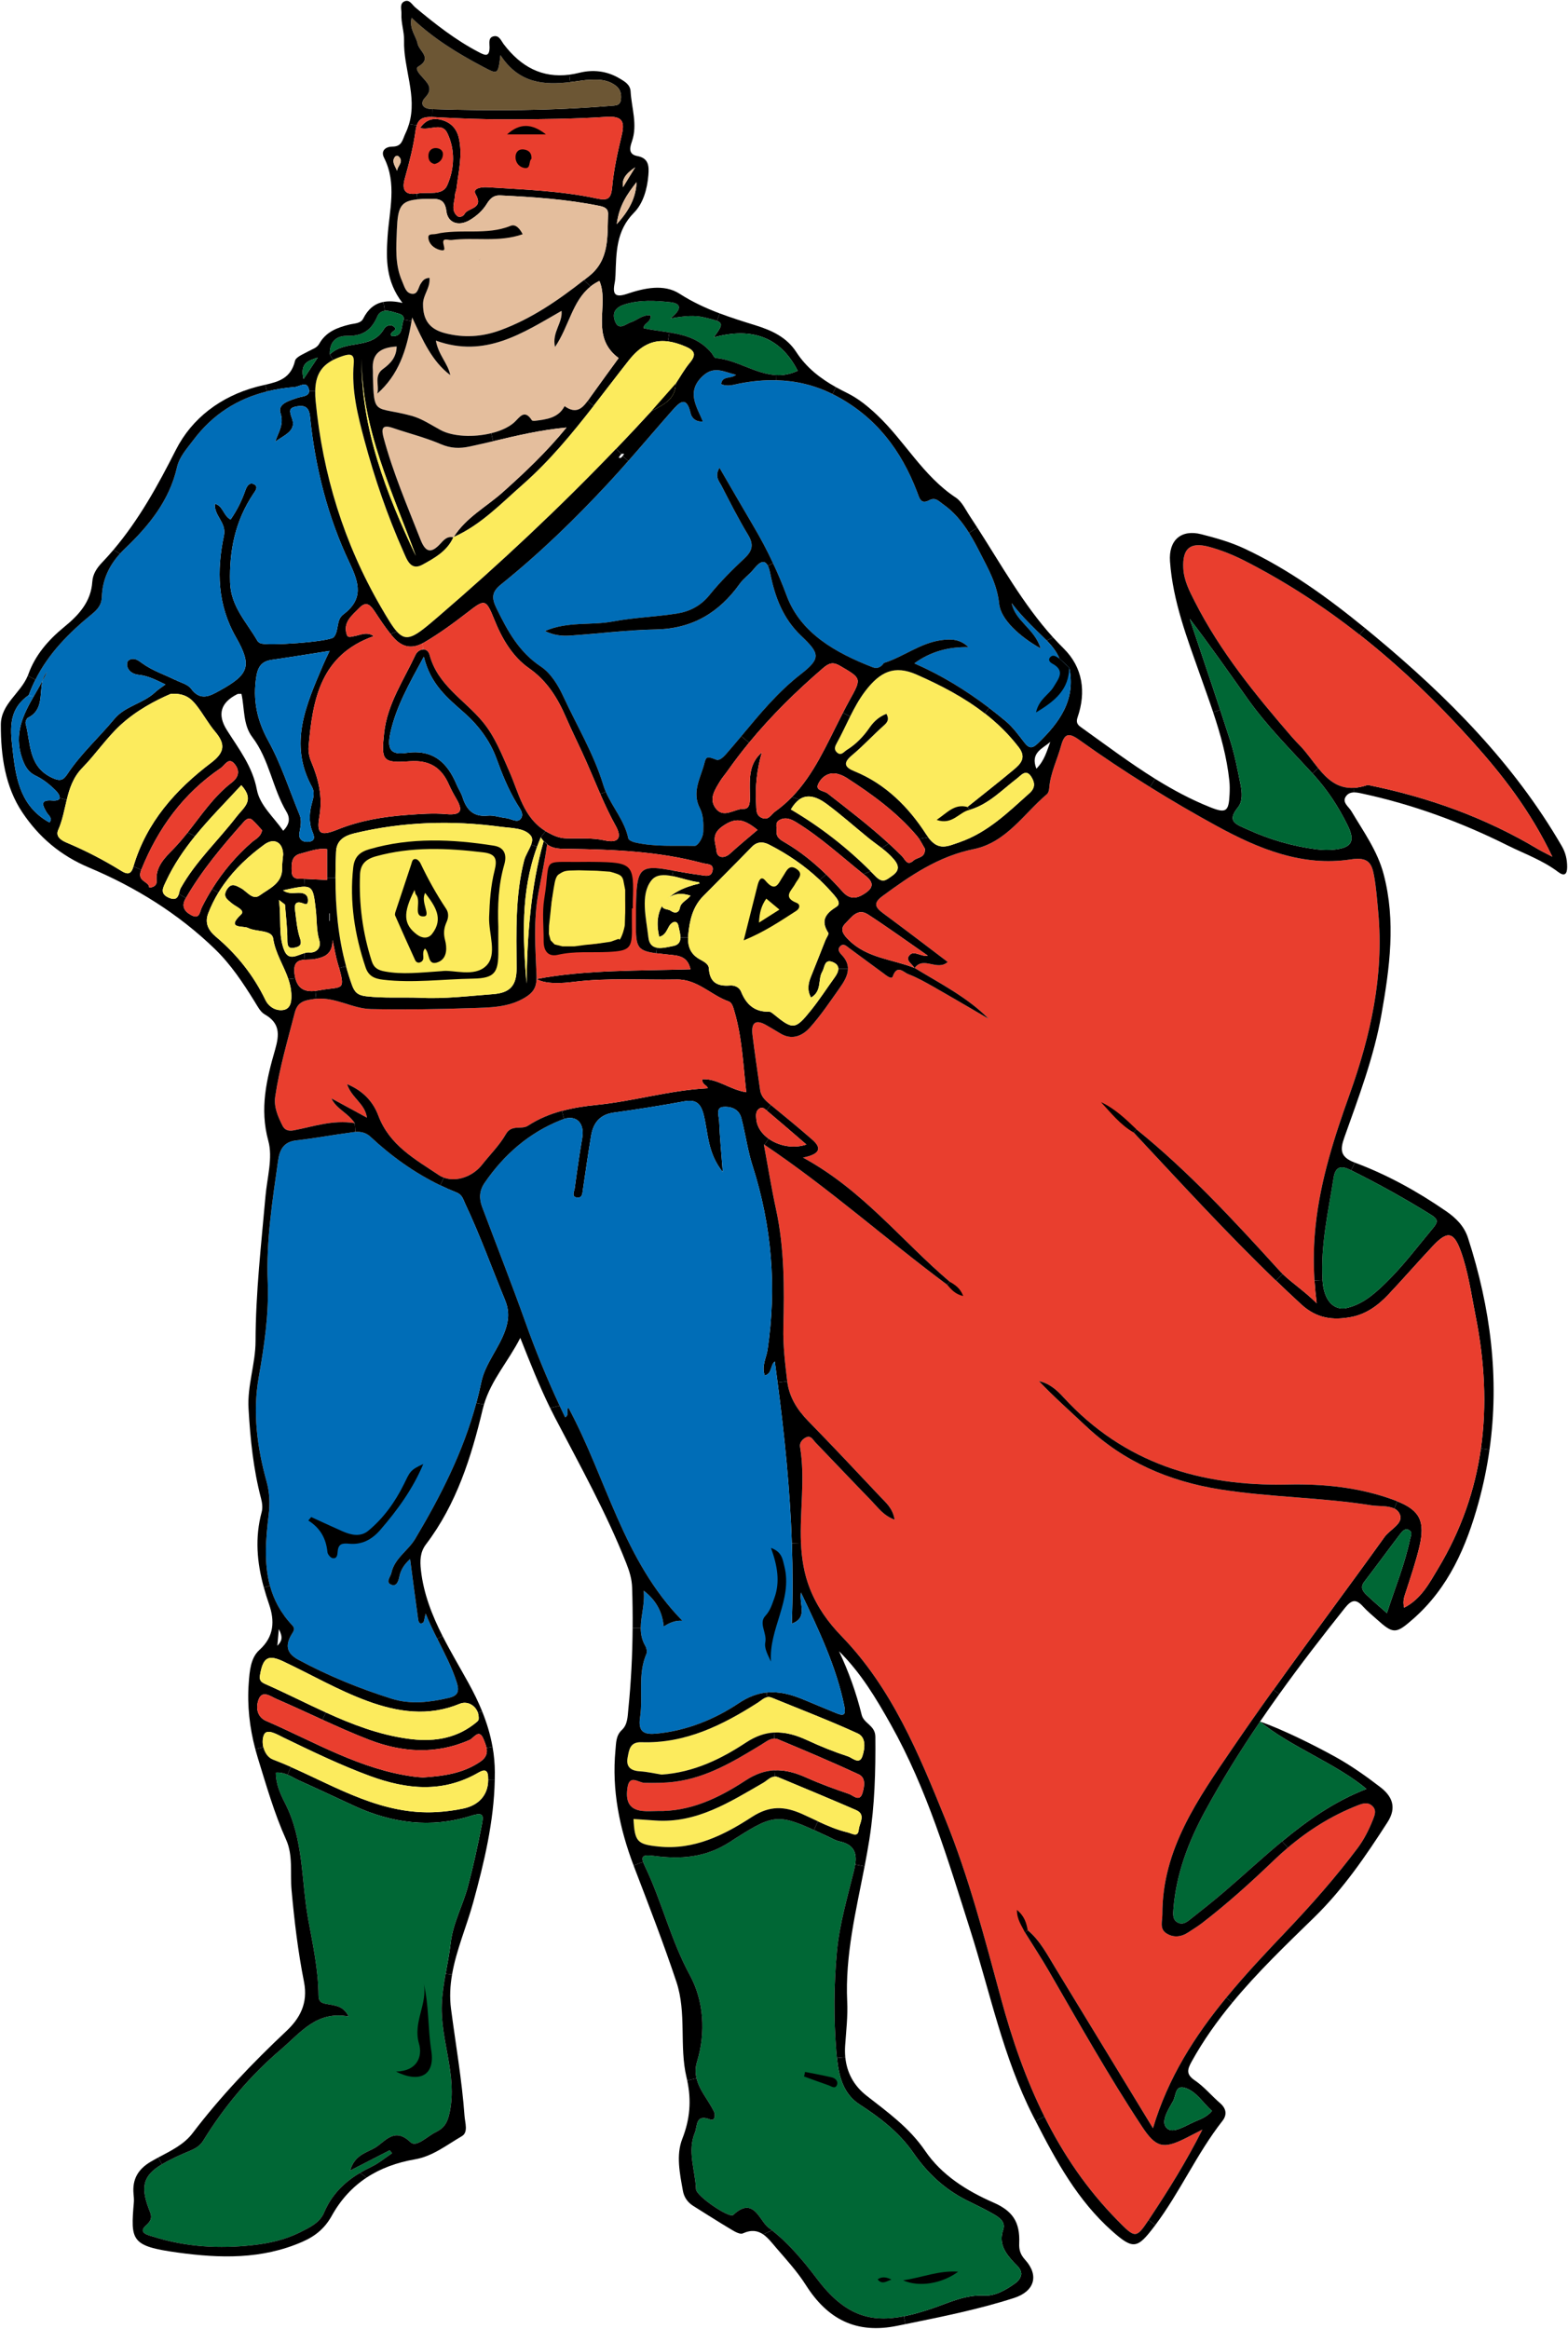 <?xml version="1.0" encoding="UTF-8"?>
<svg id="Layer_1" data-name="Layer 1" xmlns="http://www.w3.org/2000/svg" viewBox="0 0 462.33 686.64">
  <defs>
    <style>
      .cls-1 {
        fill: #006db7;
      }

      .cls-2 {
        fill: #e4be9d;
      }

      .cls-3 {
        fill: #fceb5d;
      }

      .cls-4 {
        fill: #006735;
      }

      .cls-5 {
        fill: #6c5634;
      }

      .cls-6 {
        fill: #e93e2e;
      }
    </style>
  </defs>
  <g>
    <path d="m462.08,255.61c0,2.2-.84,2.85-2.68,1.45-4.57-3.45-9.96-5.35-15.01-7.87-13.56-6.77-27.7-11.97-42.54-15.18-.87-.19-1.83-.42-2.72-.39l-.04-1.33c1.26-.06,2.65-.34,4.19-.87,17.75,3.58,34.57,9.58,50.15,18.9.98.58,2.02,1.07,4.27,2.26-6.47-13.58-14.78-24.2-23.75-34.17-10.23-11.37-21.17-21.91-33.05-31.26l1.6-1.95c.96.78,1.91,1.57,2.86,2.36,21.49,17.88,40.99,37.48,55.13,61.88,1.15,1.98,1.59,3.97,1.59,6.17Z"/>
    <path class="cls-6" d="m457.7,252.58c-2.25-1.19-3.29-1.68-4.27-2.26-15.58-9.32-32.4-15.32-50.15-18.9-1.54.53-2.93.81-4.19.87-4.72.22-7.73-2.52-10.42-5.82-1.77-2.17-3.41-4.58-5.29-6.55-.81-.84-1.63-1.67-2.39-2.55-10.78-12.47-21.19-25.21-28.71-40.02-1.58-3.1-3.2-6.22-3.38-9.83-.29-5.81,2.01-7.78,7.53-6.32,3.69.99,7.2,2.42,10.64,4.17,12.12,6.19,23.35,13.52,33.83,21.78,11.88,9.35,22.82,19.89,33.05,31.26,8.97,9.97,17.28,20.59,23.75,34.17Z"/>
    <path d="m432.84,364.96c6.69,20.65,9.32,41.46,6.34,62.49l-2.54-.37c1.81-12.75,1.09-25.86-1.59-39.26-1.27-6.34-2.11-12.78-4.32-18.91-2.07-5.73-3.93-6.14-8.21-1.59-4.44,4.72-8.7,9.63-13.15,14.35-3.01,3.2-6.53,5.78-10.94,6.62-5.41,1.03-10.2.45-14.72-3.69-2.52-2.32-5.02-4.67-7.48-7.04l1.93-2c2.95,2.84,6.45,5.08,10.07,8.67-.29-2.31-.51-4.53-.65-6.68l2.37-.13c.33,5.45,2.81,8.69,6.53,8.34,5-.96,8.64-4.15,12.11-7.54,5.15-5,9.43-10.76,14.02-16.25,1.53-1.83,1.26-2.6-.61-3.77-7.65-4.78-15.54-9.14-23.62-13.16l1.13-2.25c9.52,3.55,18.41,8.47,26.82,14.26,3,2.07,5.37,4.42,6.51,7.91Z"/>
    <path d="m436.64,427.08l2.54.37c-.73,5.17-1.8,10.35-3.23,15.55-3.59,13.01-8.82,25.12-19.26,34.29-5.11,4.49-5.85,4.53-10.74.13-1.36-1.22-2.79-2.38-4.02-3.74-2.05-2.27-3.34-2.16-5.39.4-6.64,8.32-13.14,16.74-19.33,25.37l-1.74-1.25c10.79-15.09,21.93-29.95,32.74-45.03,1.6-2.24,5.58-3.95,4.57-6.59-.34-.88-.92-1.44-1.65-1.81l.84-2.15c6.7,2.69,8.31,5.89,6.54,13.42-1.03,4.35-2.48,8.61-3.85,12.87-.51,1.57-1.18,3.04-.64,5.07,5.02-2.57,7.4-7.2,10.02-11.56,6.84-11.39,10.87-23.19,12.6-35.34Zm-20.89,26.71c.19-.95.86-1.98-.27-2.66-1.12-.67-1.95.26-2.51.99-3.61,4.73-7.11,9.54-10.73,14.26-1.25,1.64-.41,2.79.69,3.84,1.78,1.71,3.67,3.3,6,5.37,2.45-7.62,5.32-14.49,6.82-21.8Z"/>
    <path class="cls-6" d="m435.05,387.82c2.68,13.4,3.4,26.51,1.59,39.26-1.73,12.15-5.76,23.95-12.6,35.34-2.62,4.36-5,8.99-10.02,11.56-.54-2.03.13-3.5.64-5.07,1.37-4.26,2.82-8.52,3.85-12.87,1.77-7.53.16-10.73-6.54-13.42-.27-.11-.56-.22-.85-.33-10.15-3.77-20.85-4.85-31.42-4.61-25.77.56-48.29-6.27-66.13-25.72-1.94-2.12-4.15-4.11-7.23-4.77,4.42,4.67,9.23,8.89,13.88,13.28,11.13,10.49,24.36,16.22,39.42,18.63,14.82,2.36,29.86,2.35,44.66,4.7,2.15.35,4.97.02,6.83.97.73.37,1.31.93,1.65,1.81,1.01,2.64-2.97,4.35-4.57,6.59-10.81,15.08-21.95,29.94-32.74,45.03-4.11,5.73-8.16,11.51-12.13,17.34-10.04,14.75-20.67,29.64-20.62,48.85.01,1.98-.87,4.2,1.07,5.53,2.06,1.41,4.41,1.23,6.56-.19,1.38-.91,2.81-1.78,4.13-2.79,7.39-5.69,14.31-11.93,21.04-18.39,1.36-1.31,2.76-2.57,4.19-3.78,6.19-5.25,13.02-9.54,20.7-12.53,1.44-.56,2.92-1,4.21.2,1.36,1.27.73,2.7.16,4.14-1.18,2.95-2.58,5.75-4.5,8.31-6.4,8.53-13.45,16.52-20.78,24.24-6.16,6.48-12.3,12.98-17.94,19.85-9.25,11.27-17.16,23.56-21.6,38.48-9.78-16.05-19.26-31.65-28.77-47.24-2.4-3.93-4.52-8.09-8.15-11.13-.27.22-.54.45-.81.68,2.36,3.79,4.82,7.52,7.05,11.38,8.91,15.42,17.63,30.94,27.44,45.81,4.05,6.13,6.21,6.77,12.81,3.46,1.46-.73,2.92-1.49,4.99-2.55-4.76,9.47-10.02,17.86-15.48,26.1-.13.2-.26.39-.38.57-3.72,5.6-4.02,5.32-9.21.04-9.04-9.19-15.99-19.49-21.49-30.54-5.51-11.05-9.58-22.84-12.86-34.99-4.82-17.81-9.46-35.68-16.4-52.76-7.8-19.22-15.71-38.54-30.53-53.85-3.97-4.09-7.18-8.56-9.34-13.98-1.78-4.46-2.46-8.99-2.66-13.54-.4-9.44,1.31-19-.28-28.35-.2-1.21.7-2.29,1.78-2.8,1.44-.68,2.03.74,2.78,1.51,5.55,5.76,11.03,11.57,16.6,17.3,1.85,1.91,3.43,4.26,6.74,5.47-.56-3.39-2.55-4.98-4.19-6.72-7.07-7.52-14.13-15.04-21.35-22.42-3.25-3.33-5.58-7.1-6.13-11.67-.63-5.27-1.27-10.53-1.14-15.91.28-11.63.33-23.28-2.16-34.77-1.34-6.17-2.34-12.41-3.6-19.18.06.04.13.09.19.13,19.23,12.94,35.92,27.93,53.88,41.28l.78-.87c-14.17-12.03-25.69-27.06-43.31-36.63,5.5-1.1,5.29-3.05,2.74-5.28-4-3.49-8.1-6.86-12.21-10.22-.01-.01-.03-.02-.04-.03-1.45-1.19-2.84-2.37-3.12-4.34-.78-5.41-1.56-10.83-2.25-16.25-.46-3.66.88-4.83,4.25-2.82,1.28.76,2.59,1.49,3.86,2.28,3.52,2.18,6.63.79,8.9-1.77,3.18-3.56,5.86-7.58,8.63-11.49,1.32-1.86,2.5-3.78,2.5-5.77,0-1.33-.52-2.69-1.87-4.09-.76-.8-1.32-1.68-.38-2.57.99-.94,1.83.02,2.59.57,3.36,2.45,6.67,4.95,10.04,7.39.87.63,2.47,2.05,2.85.96,1.26-3.64,3.23-1.15,4.56-.65,2.62.99,5.09,2.4,7.54,3.79,5.42,3.08,10.79,6.26,16.18,9.39-6.37-6.44-14.32-10.39-21.84-15,2.62-3.58,6.61,1.02,9.76-1.77-6.4-4.84-12.67-9.65-19.03-14.34-2.42-1.79-3.04-3.03-.14-5.15,8.21-6.04,16.48-11.68,26.79-13.78,9.62-1.95,14.74-10.38,21.63-16.22.43-.37.63-1.2.67-1.83.34-4.38,2.36-8.27,3.48-12.41.98-3.6,2.22-4.01,5.35-1.76,6.81,4.87,13.77,9.5,20.88,13.91,6.46,4.02,13.03,7.85,19.71,11.5,12.26,6.7,25.22,12.04,39.51,9.83,5.08-.79,6.15,1.1,6.82,4.7.67,3.58.92,7.24,1.26,10.88,1.72,18.62-2.22,36.29-8.45,53.72-4.47,12.48-8.56,25.12-10,38.47-.58,5.34-.72,10.65-.35,16.41.14,2.15.36,4.37.65,6.68-3.62-3.59-7.12-5.83-10.07-8.67-.42-.4-.82-.82-1.22-1.26-13.21-14.54-26.55-28.95-41.87-41.35-.28.31-.55.62-.82.93,13.8,14.75,27.42,29.66,41.98,43.68,2.46,2.37,4.96,4.72,7.48,7.04,4.52,4.14,9.31,4.72,14.72,3.69,4.41-.84,7.93-3.42,10.94-6.62,4.45-4.72,8.71-9.63,13.15-14.35,4.28-4.55,6.14-4.14,8.21,1.59,2.21,6.13,3.05,12.57,4.32,18.91Z"/>
    <path class="cls-4" d="m422,358.2c1.87,1.17,2.14,1.94.61,3.77-4.59,5.49-8.87,11.25-14.02,16.25-3.47,3.39-7.11,6.58-12.11,7.54-3.72.35-6.2-2.89-6.53-8.34-.62-10.25,1.7-20.17,3.26-30.18.46-2.99,1.92-3.83,4.82-2.38.12.06.23.12.35.18,8.08,4.02,15.97,8.38,23.62,13.16Z"/>
    <path class="cls-4" d="m415.48,451.13c1.13.68.46,1.71.27,2.66-1.5,7.31-4.37,14.18-6.82,21.8-2.33-2.07-4.22-3.66-6-5.37-1.1-1.05-1.94-2.2-.69-3.84,3.62-4.72,7.12-9.53,10.73-14.26.56-.73,1.39-1.66,2.51-.99Z"/>
    <path d="m411.97,442.62l-.84,2.15c-1.86-.95-4.68-.62-6.83-.97-14.8-2.35-29.84-2.34-44.66-4.7-15.06-2.41-28.29-8.14-39.42-18.63-4.65-4.39-9.46-8.61-13.88-13.28,3.08.66,5.29,2.65,7.23,4.77,17.84,19.45,40.36,26.28,66.13,25.72,10.57-.24,21.27.84,31.42,4.61.29.11.58.22.85.33Z"/>
    <path d="m407,526.91c3.46,2.66,4.94,5.95,2.1,10.35-6.41,9.96-13.03,19.66-21.58,28.01-8.34,8.13-16.77,16.2-24.16,25.16l-1.8-1.45c5.64-6.87,11.78-13.37,17.94-19.85,7.33-7.72,14.38-15.71,20.78-24.24,1.92-2.56,3.32-5.36,4.5-8.31.57-1.44,1.2-2.87-.16-4.14-1.29-1.2-2.77-.76-4.21-.2-7.68,2.99-14.51,7.28-20.7,12.53l-1.67-1.89c7.47-6.19,15.41-11.78,24.85-15.45-8.84-7.47-22.72-12.6-31.35-19.87,6.77,2.39,16.06,7.01,22.24,10.44,4.63,2.57,9.02,5.67,13.22,8.91Z"/>
    <path d="m407.96,257.7c3.67,13.87,1.8,27.68-.65,41.48-2.22,12.51-6.72,24.32-10.94,36.21-1.27,3.59-1.26,5.76,3.14,7.4l-1.13,2.25c-.12-.06-.23-.12-.35-.18-2.9-1.45-4.36-.61-4.82,2.38-1.56,10.01-3.88,19.93-3.26,30.18l-2.37.13c-.37-5.76-.23-11.07.35-16.41,1.44-13.35,5.53-25.99,10-38.47,6.23-17.43,10.17-35.1,8.45-53.72-.34-3.64-.59-7.3-1.26-10.88-.67-3.6-1.74-5.49-6.82-4.7-14.29,2.21-27.25-3.13-39.51-9.83-6.68-3.65-13.25-7.48-19.71-11.5l1.5-2.43c5.15,3.2,10.5,6.09,16.21,8.37,4.76,1.91,5.5,1.26,5.75-3.76.06-1.32.08-2.67-.06-3.99-.73-6.98-2.59-13.66-4.78-20.24l2.08-.71c.99,2.98,1.96,5.97,2.92,8.96,1.36,4.25,2.21,8.67,3.08,13.06.45,2.28.72,4.9-.8,6.77-3.39,4.2-.47,4.95,2.74,6.42,6.57,3.01,13.37,5.01,20.5,5.91,1.79.22,3.65.26,5.44.05,4.93-.57,5.95-2.5,3.7-7.09-2.71-5.53-6.05-10.61-10.27-15.21-.04-.04-.07-.08-.11-.12l1.69-1.56c2.69,3.3,5.7,6.04,10.42,5.82l.04,1.33c-.92.04-1.77.35-2.35,1.27-1.09,1.72.9,2.95,1.68,4.27,3.55,5.99,7.69,11.69,9.5,18.54Z"/>
    <path d="m402.5,185.2l-1.6,1.95c-10.48-8.26-21.71-15.59-33.83-21.78-3.44-1.75-6.95-3.18-10.64-4.17-5.52-1.46-7.82.51-7.53,6.32.18,3.61,1.8,6.73,3.38,9.83,7.52,14.81,17.93,27.55,28.71,40.02.76.88,1.58,1.71,2.39,2.55,1.88,1.97,3.52,4.38,5.29,6.55l-1.69,1.56c-6.59-7.16-13.48-14.05-19.16-22.06-5.57-7.85-11.06-15.75-17.02-23.51,2.98,8.94,6.03,17.86,8.98,26.82l-2.08.71c-1.22-3.65-2.53-7.26-3.81-10.89-3.87-10.96-8.06-21.82-8.91-33.57-.45-6.26,3.27-9.55,9.26-8.01,4.33,1.11,8.62,2.31,12.73,4.24,13.01,6.1,24.48,14.41,35.53,23.44Z"/>
    <path class="cls-4" d="m397.36,243.36c2.25,4.59,1.23,6.52-3.7,7.09-1.79.21-3.65.17-5.44-.05-7.13-.9-13.93-2.9-20.5-5.91-3.21-1.47-6.13-2.22-2.74-6.42,1.52-1.87,1.25-4.49.8-6.77-.87-4.39-1.72-8.81-3.08-13.06-.96-2.99-1.93-5.98-2.92-8.96-2.95-8.96-6-17.88-8.98-26.82,5.96,7.76,11.45,15.66,17.02,23.51,5.68,8.01,12.57,14.9,19.16,22.06.04.04.07.08.11.12,4.22,4.6,7.56,9.68,10.27,15.21Z"/>
    <path class="cls-4" d="m371.54,507.56c8.63,7.27,22.51,12.4,31.35,19.87-9.44,3.67-17.38,9.26-24.85,15.45-5.81,4.8-11.34,9.96-17.06,14.85-3.16,2.71-6.43,5.28-9.68,7.86-1.16.92-2.43,2.07-4.03,1.23-1.61-.85-1.4-2.58-1.28-4.03.82-10.31,4.42-19.8,9.28-28.74,4.97-9.15,10.44-17.93,16.27-26.49Z"/>
    <path d="m378.04,542.88l1.67,1.89c-1.43,1.21-2.83,2.47-4.19,3.78-6.73,6.46-13.65,12.7-21.04,18.39-1.32,1.01-2.75,1.88-4.13,2.79-2.15,1.42-4.5,1.6-6.56.19-1.94-1.33-1.06-3.55-1.07-5.53-.05-19.21,10.58-34.1,20.62-48.85,3.97-5.83,8.02-11.61,12.13-17.34l1.74,1.25c-1.92,2.68-3.82,5.38-5.67,8.11-5.83,8.56-11.3,17.34-16.27,26.49-4.86,8.94-8.46,18.43-9.28,28.74-.12,1.45-.33,3.18,1.28,4.03,1.6.84,2.87-.31,4.03-1.23,3.25-2.58,6.52-5.15,9.68-7.86,5.72-4.89,11.25-10.05,17.06-14.85Z"/>
    <path d="m378.16,375.56l-1.93,2c-14.56-14.02-28.18-28.93-41.98-43.68.27-.31.54-.62.82-.93,15.32,12.4,28.66,26.81,41.87,41.35.4.44.8.86,1.22,1.26Z"/>
    <path d="m361.56,588.98l1.8,1.45c-4.44,5.38-8.51,11.07-11.95,17.29-1.36,2.45-1.75,3.85.93,5.67,2.72,1.85,4.88,4.49,7.39,6.66,1.88,1.62,2.11,3.46.71,5.25-7.55,9.63-12.47,20.94-19.79,30.71l-1.99-1.47c.12-.18.25-.37.38-.57,5.46-8.24,10.72-16.63,15.48-26.1-2.07,1.06-3.53,1.82-4.99,2.55-6.6,3.31-8.76,2.67-12.81-3.46-9.81-14.87-18.53-30.39-27.44-45.81-2.23-3.86-4.69-7.59-7.05-11.38.27-.23.54-.46.81-.68,3.63,3.04,5.75,7.2,8.15,11.13,9.51,15.59,18.99,31.19,28.77,47.24,4.44-14.92,12.35-27.21,21.6-38.48Zm-9.38,36.58c1.79-.78,3.66-1.4,5.17-3.2-2.78-2.47-4.58-5.75-7.97-6.8-2.91-.92-2.62,2.33-3.45,3.82-1.41,2.54-3.83,6.17-1.89,8.06,1.83,1.78,5.45-.72,8.14-1.88Z"/>
    <path class="cls-4" d="m357.35,622.36c-1.51,1.8-3.38,2.42-5.17,3.2-2.69,1.16-6.31,3.66-8.14,1.88-1.94-1.89.48-5.52,1.89-8.06.83-1.49.54-4.74,3.45-3.82,3.39,1.05,5.19,4.33,7.97,6.8Z"/>
    <path d="m340.65,656.01c-.08.1-.15.21-.23.31-5.06,6.68-6.24,7.04-12.55,1.43-10.09-8.96-16.46-20.61-22.49-32.39l2.58-1.32c5.5,11.05,12.45,21.35,21.49,30.54,5.19,5.28,5.49,5.56,9.21-.04l1.99,1.47Z"/>
    <path d="m340.58,229.61l-1.5,2.43c-7.11-4.41-14.07-9.04-20.88-13.91-3.13-2.25-4.37-1.84-5.35,1.76-1.12,4.14-3.14,8.03-3.48,12.41-.04.63-.24,1.46-.67,1.83-6.89,5.84-12.01,14.27-21.63,16.22-10.31,2.1-18.58,7.74-26.79,13.78-2.9,2.12-2.28,3.36.14,5.15,6.36,4.69,12.63,9.5,19.03,14.34-3.15,2.79-7.14-1.81-9.76,1.77l-.09-.03c-.67-1.2-2.69-2.17-1.52-3.65,1.37-1.71,3.34.42,5.5.06-6.08-4.22-11.78-8.35-17.68-12.18-3.07-1.99-4.92.98-6.64,2.67-1.83,1.77-.54,3.37,1.08,4.96,5.39,5.29,12.78,5.58,19.26,8.14.02.03.04.05.05.08.01-.02.03-.04.04-.05,7.52,4.61,15.47,8.56,21.84,15-5.39-3.13-10.76-6.31-16.18-9.39-2.45-1.39-4.92-2.8-7.54-3.79-1.33-.5-3.3-2.99-4.56.65-.38,1.09-1.98-.33-2.85-.96-3.37-2.44-6.68-4.94-10.04-7.39-.76-.55-1.6-1.51-2.59-.57-.94.89-.38,1.77.38,2.57,1.35,1.4,1.87,2.76,1.87,4.09l-2.84.04c0-.8-.45-1.5-1.64-1.99-2.5-1.04-2.37,1.62-3.09,2.83-1.37,2.28-.01,5.74-3.32,7.63-1.21-2.21-.83-4.17-.01-6.19,1.44-3.54,2.82-7.11,4.23-10.66.3-.77,1.12-1.85.86-2.25-2.36-3.67-.72-5.7,2.46-7.7,1.4-.89.11-2.44-.74-3.44-1.35-1.57-2.76-3.05-4.24-4.45l1.9-1.61c1.68,1.63,3.29,3.33,4.85,5.08,2.34,2.61,4.51,1.96,6.91.28,3.35-2.33.78-4.25-.76-5.47l2.11-.82c.46.46.93.93,1.39,1.41,2.17,2.24,3.16,1.18,4.84.02,2.08-1.44,2.4-2.83.69-4.88-1.08-1.3-2.34-2.37-3.64-3.39l2.07-1.35c1.33,1.21,2.63,2.45,3.9,3.73.94.94,1.49,3.04,3.41,1.29,1.11-1.02,3.47-.68,3.36-3.45-.52-.84-1.04-1.92-1.72-2.93l2.68-.45c3.03,4.03,5.56,2.71,9.3,1.41,8.29-2.89,14.29-8.83,20.59-14.46,1.8-1.61,1.53-3.22.48-4.85-1.52-2.37-2.99-.38-4.1.47-4.47,3.41-8.38,7.64-14.02,9.31l-.69-.84c4.54-3.64,9.12-7.21,13.58-10.94,2.09-1.74,3.93-3.56,1.55-6.67-2.95-3.84-6.32-7.11-9.97-9.95l1.24-1.66c1.67,1.27,3.3,2.58,4.91,3.92,2.14,1.79,3.83,4.16,5.56,6.38,1.38,1.76,2.33,1.67,3.94.12,6.33-6.12,11.21-12.75,9.21-22.28-.96-.88-1.92-1.77-2.87-2.66-.87-2.07-2.26-3.78-3.77-5.35l1.89-.89c1.01,1.11,2.06,2.21,3.14,3.28,5.59,5.53,6.66,12.79,4.07,20.28-.54,1.56.07,2.23.99,2.89,7.23,5.16,14.34,10.53,21.87,15.22Zm-35-2.98c2.45-2.45,3.09-5.28,4.11-7.91-2.2,1.99-5.99,3.12-4.11,7.91Z"/>
    <path class="cls-1" d="m315.26,196.84c2,9.53-2.88,16.16-9.21,22.28-1.61,1.55-2.56,1.64-3.94-.12-1.73-2.22-3.42-4.59-5.56-6.38-1.61-1.34-3.24-2.65-4.91-3.92-6.83-5.19-14.13-9.68-22.05-13.12,4.76-3.47,10.08-4.91,15.98-4.78-2.45-2.34-5-2.46-7.9-2.08-6.3.81-11.2,4.91-17.04,6.74.01-.01.02-.03.03-.04l-.06.05s.02,0,.03,0c-.83,1.19-1.89,1.83-3.37,1.25-10.83-4.23-21.2-9.99-25.32-21.12-1.21-3.28-2.54-6.44-4-9.52-1.72-3.71-3.63-7.3-5.73-10.86-3.32-5.61-6.56-11.27-10.07-17.3-1.51,2.62-.09,3.97.62,5.34,2.51,4.88,4.99,9.79,7.83,14.48,1.69,2.81,1.28,4.65-1.02,6.82-3.63,3.43-7.22,6.96-10.34,10.84-2.61,3.25-5.9,4.92-9.71,5.51-6.24.97-12.6,1.16-18.79,2.33-6.47,1.23-13.31-.11-20.07,2.83,2.71,1.28,5.04,1.49,7.34,1.34,8.46-.57,16.9-1.66,25.37-1.82,10.75-.2,18.65-4.94,24.74-13.46,1.14-1.61,2.89-2.77,4.13-4.33,2.01-2.53,3.31-2.66,4.16-1,.28.56.51,1.31.7,2.25,1.39,6.97,3.77,13.35,9.14,18.44,5.49,5.21,5.89,6.62-.16,11.32-6.8,5.29-12.12,11.79-17.51,18.25-1.49,1.78-2.98,3.55-4.51,5.3-.44.5-.93.98-1.47,1.35-.35.23-.92.45-1.26.33-2.66-1-3.11-1.13-3.61.9-1.08,4.35-3.86,8.52-1.35,13.38,1.04,2.01,1.07,4.49.99,6.86-.06,1.99-1.68,4.23-2.5,4.22-5.87-.13-11.81.33-17.61-1.01-.74-.17-1.89-.66-1.99-1.18-1.04-5.13-4.59-9.06-6.61-13.7-.29-.67-.55-1.34-.76-2.04-2.82-9.25-7.82-17.52-11.84-26.23-1.5-3.25-3.68-6.78-6.55-8.69-6.49-4.31-9.82-10.5-13.08-17.14-1.57-3.19-1.4-4.91,1.33-7.11,11.43-9.2,21.95-19.4,31.9-30.16,1.9-2.05,3.76-4.13,5.6-6.22,4.32-4.9,8.54-9.88,12.86-14.78,2.13-2.4,4.28-4.76,5.53.76.29,1.28,1.48,2.57,3.61,2.37-1.9-4.51-4.95-8.8-.07-13.37,3.41-3.19,6.35-1.18,9.84-.39-1.47,1.32-4.04.18-4.38,2.73,1.88.87,3.62.19,5.41-.16,3.68-.71,7.3-1.06,10.86-.96,5.64.14,11.14,1.38,16.55,4.07.36.17.71.35,1.06.54,11.86,6.31,19.23,16.12,23.89,28.31.71,1.87,1.07,3.79,3.58,2.45,1.84-.97,2.79.29,3.97,1.11,3.29,2.28,5.73,5.27,7.76,8.52,1.22,1.95,2.3,4,3.33,6.03,2.35,4.63,4.92,9.01,5.56,14.91.5,4.68,6.16,9.71,12.21,13.13-1.72-5.81-7.51-8.07-8.52-13.36,2.28,3.03,4.87,5.67,7.56,8.3.91.89,1.85,1.78,2.76,2.71,1.51,1.57,2.9,3.28,3.77,5.35.95.89,1.91,1.78,2.87,2.66Z"/>
    <path d="m310.51,187.94l-1.89.89c-.91-.93-1.85-1.82-2.76-2.71-2.69-2.63-5.28-5.27-7.56-8.3,1.01,5.29,6.8,7.55,8.52,13.36-6.05-3.42-11.71-8.45-12.21-13.13-.64-5.9-3.21-10.28-5.56-14.91-1.03-2.03-2.11-4.08-3.33-6.03l2.44-1.56c7.11,11.03,13.47,22.57,22.35,32.39Z"/>
    <path d="m307.96,624.04l-2.58,1.32c-.27-.51-.53-1.02-.79-1.53-8.81-17.29-12.64-36.32-18.46-54.65-6.6-20.75-12.74-41.64-23.5-60.79-4.34-7.72-8.85-15.27-15.25-21.56,2.87,6.06,5.1,12.29,6.68,18.73.64,2.64,4.01,3.09,4.04,6.48.09,10.16-.18,20.22-1.77,30.31-.42,2.64-.9,5.27-1.4,7.89l-2.77-.53c.51-3.41-.33-5.88-4.68-6.82-1.12-.24-2.15-.88-3.21-1.37-1.58-.73-3-1.4-4.29-1.98l1.19-2.56c2.8,1.3,5.64,2.52,8.68,3.24,1.4.33,3.15,1.66,3.37-.85.17-1.86,2.2-4.4-.81-5.71-7.61-3.31-15.28-6.48-22.94-9.68-.36-.15-.69-.21-1-.21l-.1-1.83c3.1-.15,6.17.69,9.45,2.17,4.07,1.83,8.28,3.35,12.51,4.79,1.23.42,3.16,2.56,3.99-.35.54-1.84,1.03-4.42-1.13-5.42-7.84-3.63-15.79-7-23.76-10.32-.39-.16-.76-.23-1.12-.23l-.1-1.78c3.25-.2,6.46.71,9.87,2.29,3.9,1.81,7.91,3.43,12,4.76,1.21.4,3.31,2.55,4.19-.05.75-2.25,1.21-5.57-1.4-6.75-8.31-3.79-16.85-7.07-25.31-10.52-.51-.21-.96-.24-1.38-.16l-.14-1.37c3.74-.4,7.39.58,11.28,2.24,3.05,1.31,6.15,2.53,9.21,3.82,2.33.99,2.94.51,2.4-2.11-2.38-11.63-7.43-22.19-12.77-33.42-.55,3.58,2.1,7.46-2.7,9.17.31-7.94.29-15.84.02-23.69l2.69-.09c.2,4.55.88,9.08,2.66,13.54,2.16,5.42,5.37,9.89,9.34,13.98,14.82,15.31,22.73,34.63,30.53,53.85,6.94,17.08,11.58,34.95,16.4,52.76,3.28,12.15,7.35,23.94,12.86,34.99Z"/>
    <path class="cls-3" d="m304.05,228.98c1.05,1.63,1.32,3.24-.48,4.85-6.3,5.63-12.3,11.57-20.59,14.46-3.74,1.3-6.27,2.62-9.3-1.41-.22-.29-.44-.61-.67-.96-5.09-7.9-11.89-14.77-21.04-18.5-2.98-1.21-3.5-2.49-.73-4.79,3.3-2.75,6.22-5.97,9.45-8.82,1.2-1.07,1.44-1.96.67-3.34-2.15.84-3.67,2.2-4.94,4.03-1.8,2.62-4,4.93-6.73,6.61-.85.52-1.71,1.93-2.99.66-.91-.89-.44-1.84.05-2.73,1.41-2.54,2.61-5.19,3.91-7.8,1.3-2.6,2.68-5.15,4.46-7.48,4.41-5.79,8.64-7.75,15.15-4.88,7.13,3.14,14.03,6.72,20.13,11.48,3.65,2.84,7.02,6.11,9.97,9.95,2.38,3.11.54,4.93-1.55,6.67-4.46,3.73-9.04,7.3-13.58,10.94l.69.84c5.64-1.67,9.55-5.9,14.02-9.31,1.11-.85,2.58-2.84,4.1-.47Z"/>
    <path d="m302.27,666.26c4.19,4.63,2.74,9.31-3.29,11.25-10.49,3.37-21.24,5.52-32.01,7.71l-.47-2.31c2.69-.53,5.54-1.36,8.62-2.42,4.86-1.67,9.56-3.99,15.09-3.69,3.23.17,6.37-1.65,9.12-3.63,1.01-.72,1.64-1.62,1.8-2.76-.1-1.57-1.21-2.35-2.12-3.32-2.54-2.72-4.63-5.54-3.23-9.68.8-2.39-1.16-3.63-2.83-4.61-2.58-1.51-5.3-2.76-7.98-4.11-6.48-3.26-11.55-8-15.69-14-4.1-5.93-9.75-10.31-15.82-14.22-4.95-3.2-6.16-8.62-6.69-13.71l2.47-.25c.43,4.42,2.39,8.32,6.27,11.36,6.26,4.89,12.64,9.45,17.3,16.3,4.83,7.09,12.18,11.73,20.08,15.19,5.62,2.45,7.91,5.67,7.63,12.02-.09,2.03.4,3.39,1.75,4.88Z"/>
    <path class="cls-4" d="m299.01,667.09c.91.97,2.02,1.75,2.12,3.32-.16,1.14-.79,2.04-1.8,2.76-2.75,1.98-5.89,3.8-9.12,3.63-5.53-.3-10.23,2.02-15.09,3.69-3.08,1.06-5.93,1.89-8.62,2.42-9.87,1.95-17.43-.26-25.54-10.96-3.96-5.23-8.22-10.36-13.33-14.38-.34-.27-.68-.53-1.03-.79-2.68-2-4.37-9.46-10.41-3.75-1.13,1.07-10.89-5.57-10.97-7.58-.22-5.58-2.64-11.18-.32-16.75.76-1.83.11-5.56,4.46-3.83,1.44.57,1.68-1.31,1.11-2.42-.9-1.78-2.03-3.43-3.07-5.13-.9-1.47-1.65-2.99-2.03-4.58-.36-1.53-.39-3.12.13-4.8,2.69-8.84,1.98-18.14-2.1-25.63-5.63-10.34-8.23-21.67-13.25-32.1-.23-.49-.41-.91-.53-1.27-.64-1.95.45-2.12,3.19-1.77,7.81,1.02,15.17.57,22.39-4.1,12.33-7.97,13.84-8.5,24.78-3.53,1.29.58,2.71,1.25,4.29,1.98,1.06.49,2.09,1.13,3.21,1.37,4.35.94,5.19,3.41,4.68,6.82-.09.57-.21,1.17-.36,1.79-1.93,7.88-4.28,15.78-5.03,23.81-.91,9.75-.98,19.68-.19,29.43.05.66.11,1.34.19,2.02.53,5.09,1.74,10.51,6.69,13.71,6.07,3.91,11.72,8.29,15.82,14.22,4.14,6,9.21,10.74,15.69,14,2.68,1.35,5.4,2.6,7.98,4.11,1.67.98,3.63,2.22,2.83,4.61-1.4,4.14.69,6.96,3.23,9.68Z"/>
    <path d="m291.64,208.7l-1.24,1.66c-6.1-4.76-13-8.34-20.13-11.48-6.51-2.87-10.74-.91-15.15,4.88-1.78,2.33-3.16,4.88-4.46,7.48l-2.13-1.08c.62-1.22,1.24-2.43,1.91-3.63,3.66-6.59,3.62-6.49-2.7-10.19-2.12-1.25-3.27-.9-5.11.68-7.86,6.77-15.22,13.99-21.77,21.95l-2.29-1.92c5.39-6.46,10.71-12.96,17.51-18.25,6.05-4.7,5.65-6.11.16-11.32-5.37-5.09-7.75-11.47-9.14-18.44-.19-.94-.42-1.69-.7-2.25l1.54-.72c1.46,3.08,2.79,6.24,4,9.52,4.12,11.13,14.49,16.89,25.32,21.12,1.48.58,2.54-.06,3.37-1.25,5.84-1.83,10.74-5.93,17.04-6.74,2.9-.38,5.45-.26,7.9,2.08-5.9-.13-11.22,1.31-15.98,4.78,7.92,3.44,15.22,7.93,22.05,13.12Z"/>
    <path d="m288.16,155.55l-2.44,1.56c-2.03-3.25-4.47-6.24-7.76-8.52-1.18-.82-2.13-2.08-3.97-1.11-2.51,1.34-2.87-.58-3.58-2.45-4.66-12.19-12.03-22-23.89-28.31-.35-.19-.7-.37-1.06-.54l1.04-2.02c1.06.59,2.14,1.15,3.24,1.69,3.34,1.64,6.14,3.94,8.82,6.46,8.2,7.71,13.6,18.05,23.28,24.41,1.82,1.2,2.89,3.62,4.18,5.55.73,1.09,1.44,2.18,2.14,3.28Z"/>
    <path d="m280.07,377.92l-.78.87c-17.96-13.35-34.65-28.34-53.88-41.28l1.22-1.79c2.96,2.11,7.27,3.03,11.14,1.72-3.9-3.36-7.6-6.58-11.36-9.73-.13-.11-.26-.23-.4-.35l1.28-1.57c4.11,3.36,8.21,6.73,12.21,10.22,2.55,2.23,2.76,4.18-2.74,5.28,17.62,9.57,29.14,24.6,43.31,36.63Z"/>
    <path d="m273.68,246.88l-2.68.45c-.22-.34-.46-.67-.73-.98-5.87-6.9-13.11-12.17-20.66-17.03-.96-.61-2.12-1.11-3.23-1.26-2.47-.33-4.34,1.3-5.16,3.16-.86,1.94,1.73,1.88,2.78,2.7,6.13,4.79,12.32,9.51,18.05,14.77l-2.07,1.35c-1.31-1.01-2.66-1.96-3.94-3-4.12-3.35-8.09-6.9-12.35-10.05-2.75-2.02-5.55-2.99-8.02-1.28l-2.15-.73c6.48-6.7,10.16-15.35,14.39-23.61.21-.4.41-.8.62-1.21l2.13,1.08c-1.3,2.61-2.5,5.26-3.91,7.8-.49.89-.96,1.84-.05,2.73,1.28,1.27,2.14-.14,2.99-.66,2.73-1.68,4.93-3.99,6.73-6.61,1.27-1.83,2.79-3.19,4.94-4.03.77,1.38.53,2.27-.67,3.34-3.23,2.85-6.15,6.07-9.45,8.82-2.77,2.3-2.25,3.58.73,4.79,9.15,3.73,15.95,10.6,21.04,18.5.23.35.45.67.67.96Z"/>
    <path class="cls-6" d="m273.58,281.77c-2.16.36-4.13-1.77-5.5-.06-1.17,1.48.85,2.45,1.52,3.65-6.48-2.56-13.87-2.85-19.26-8.14-1.62-1.59-2.91-3.19-1.08-4.96,1.72-1.69,3.57-4.66,6.64-2.67,5.9,3.83,11.6,7.96,17.68,12.18Z"/>
    <path class="cls-6" d="m272.72,250.26c.11,2.77-2.25,2.43-3.36,3.45-1.92,1.75-2.47-.35-3.41-1.29-1.27-1.28-2.57-2.52-3.9-3.73-5.73-5.26-11.92-9.98-18.05-14.77-1.05-.82-3.64-.76-2.78-2.7.82-1.86,2.69-3.49,5.16-3.16,1.11.15,2.27.65,3.23,1.26,7.55,4.86,14.79,10.13,20.66,17.03.27.31.51.64.73.98.68,1.01,1.2,2.09,1.72,2.93Z"/>
    <path d="m269.69,285.39s-.03.03-.04.05c-.01-.03-.03-.05-.05-.08l.09.03Z"/>
    <path d="m266.5,682.91l.47,2.31c-.8.16-1.61.33-2.41.49-12.13,2.48-20.56-1.94-26.95-12.01-2.48-3.91-5.66-7.4-8.7-10.92-1.24-1.44-2.44-3.04-3.91-4.04l2.63-1.17c5.11,4.02,9.37,9.15,13.33,14.38,8.11,10.7,15.67,12.91,25.54,10.96Z"/>
    <path class="cls-3" d="m263.62,253.43c1.71,2.05,1.39,3.44-.69,4.88-1.68,1.16-2.67,2.22-4.84-.02-.46-.48-.93-.95-1.39-1.41-7.02-7-14.81-13.1-23.55-18.22.79-1.37,1.63-2.33,2.52-2.95,2.47-1.71,5.27-.74,8.02,1.28,4.26,3.15,8.23,6.7,12.35,10.05,1.28,1.04,2.63,1.99,3.94,3,1.3,1.02,2.56,2.09,3.64,3.39Z"/>
    <path d="m259.6,441.33c1.64,1.74,3.63,3.33,4.19,6.72-3.31-1.21-4.89-3.56-6.74-5.47-5.57-5.73-11.05-11.54-16.6-17.3-.75-.77-1.34-2.19-2.78-1.51-1.08.51-1.98,1.59-1.78,2.8,1.59,9.35-.12,18.91.28,28.35l-2.69.09c-.55-15.9-2.15-31.65-4.2-47.4l2.84-.37c.55,4.57,2.88,8.34,6.13,11.67,7.22,7.38,14.28,14.9,21.35,22.42Z"/>
    <path d="m260.66,195.42s-.02.03-.03.04c-.01,0-.02,0-.03,0l.06-.05Z"/>
    <path d="m256.7,256.88l-2.11.82c-6.48-5.19-12.62-10.84-19.72-15.22-1.55-.95-3.31-1.77-5.16-.64-1.25.77-.62,2.1-.73,3.21-.17,1.85,1.11,2.55,2.47,3.34,4.48,2.62,8.46,5.85,12.14,9.42l-1.9,1.61c-4.43-4.2-9.47-7.63-14.97-10.43-1.7-.86-3.46-.93-5.02.68-4.75,4.89-9.58,9.69-14.37,14.55-3.11,3.15-3.99,7.14-4.4,11.38-.03.28-.05.55-.05.81l-2.25-.04c0-1.11-.39-2.36-.57-3.31-.37-2.02-2.01-1.32-2.78.02-.75,1.3-1.19,2.74-2.9,3.1q-2.92-12.35,11.88-15.7c-.06-.14-.12-.37-.2-.38-2.43-.25-5.27-1.3-7.85-1.81l.28-1.61c2.58.46,5.16.93,7.76,1.26,1.36.17,3.35.89,3.83-1.13.53-2.24-1.56-1.97-2.94-2.34-12.98-3.5-26.28-4-39.6-4.21-2.11-.03-4.28.12-6.21-1.31.01-.07.02-.13.03-.2-.47-.05-.59-.67-1.05-.74h-.01c-.29-.32-.57-.7-.85-1.13l1.4-1.84c.21.13.43.26.65.38,1.84,1.01,3.42,1.7,5.45,1.75,3.81.11,7.61-.23,11.43.62,3.88.85,5.16-.73,3.14-4.35-1.7-3.05-3.16-6.21-4.55-9.39l1.68-.55c2.02,4.64,5.57,8.57,6.61,13.7.1.52,1.25,1.01,1.99,1.18,5.8,1.34,11.74.88,17.61,1.01.82.01,2.44-2.23,2.5-4.22.08-2.37.05-4.85-.99-6.86-2.51-4.86.27-9.03,1.35-13.38.5-2.03.95-1.9,3.61-.9.34.12.91-.1,1.26-.33.54-.37,1.03-.85,1.47-1.35,1.53-1.75,3.02-3.52,4.51-5.3l2.29,1.92c-2.19,2.66-4.28,5.4-6.28,8.23-.76,1.09-1.66,2.09-2.34,3.23-1.45,2.42-3.27,5.06-1.27,7.81,2.37,3.26,5.53.17,8.3.24,2.08.05,1.86-2.58,1.83-4.47-.06-4.37-.36-8.85,3.53-12.18-1.45,5.05-2.01,10.07-1.68,15.2.1,1.67-.15,3.46,1.88,4.18,1.86.66,2.57-1.12,3.71-1.94,1.84-1.31,3.48-2.75,4.98-4.29l2.15.73c-.89.62-1.73,1.58-2.52,2.95,8.74,5.12,16.53,11.22,23.55,18.22Zm-33.34-12.2c-4.15-3.35-6.58-3.76-10.45-.98-3.43,2.45-1.83,4.94-1.65,7.16.16,2.05,2.2,2.46,4.06.75,2.52-2.32,5.18-4.48,8.04-6.93Zm-22.89,22.98c.33-1.7,1.94-2.09,3.13-3.6-2.48-.79-4.39-.69-6.2.43-.94.59-2.38.85-2.27,2.3.12,1.52,1.81,1.12,2.7,1.77,1.17.86,2.36.58,2.64-.9Z"/>
    <path class="cls-6" d="m254.59,257.7c1.54,1.22,4.11,3.14.76,5.47-2.4,1.68-4.57,2.33-6.91-.28-1.56-1.75-3.17-3.45-4.85-5.08-3.68-3.57-7.66-6.8-12.14-9.42-1.36-.79-2.64-1.49-2.47-3.34.11-1.11-.52-2.44.73-3.21,1.85-1.13,3.61-.31,5.16.64,7.1,4.38,13.24,10.03,19.72,15.22Z"/>
    <path d="m252.16,549.71l2.77.53c-2.54,13.17-5.77,26.25-5.13,39.87.21,4.33-.31,8.64-.6,12.96-.08,1.18-.07,2.33.04,3.44l-2.47.25c-.08-.68-.14-1.36-.19-2.02-.79-9.75-.72-19.68.19-29.43.75-8.03,3.1-15.93,5.03-23.81.15-.62.27-1.22.36-1.79Z"/>
    <path class="cls-6" d="m253.19,523.13c2.16,1,1.67,3.58,1.13,5.42-.83,2.91-2.76.77-3.99.35-4.23-1.44-8.44-2.96-12.51-4.79-3.28-1.48-6.35-2.32-9.45-2.17-2.77.13-5.56,1.04-8.57,3.01-7.7,5.05-16.22,9.21-25.96,8.99-1.5,0-3.01.14-4.48-.03-4.25-.46-4.87-3.38-4.35-6.87.59-4.02,3.26-1.44,5-1.41,3,.06,5.96.06,8.96-.33,9.53-1.22,17.48-6.08,25.45-10.9,1.26-.76,2.48-1.82,3.89-1.82.36,0,.73.07,1.12.23,7.97,3.32,15.92,6.69,23.76,10.32Z"/>
    <path class="cls-3" d="m252.87,511.05c2.61,1.18,2.15,4.5,1.4,6.75-.88,2.6-2.98.45-4.19.05-4.09-1.33-8.1-2.95-12-4.76-3.41-1.58-6.62-2.49-9.87-2.29-2.67.15-5.37,1.06-8.26,2.96-7.28,4.8-15.31,8.78-24.87,9.44-1.87-.29-4.15-.83-6.45-.97-2.74-.17-4.11-1.39-3.57-4.11.43-2.21.65-4.59,4.09-4.47,12.91.43,23.88-5.01,34.38-11.74.86-.56,1.66-1.35,2.65-1.54.42-.08.87-.05,1.38.16,8.46,3.45,17,6.73,25.31,10.52Z"/>
    <path class="cls-3" d="m252.41,533.66c3.01,1.31.98,3.85.81,5.71-.22,2.51-1.97,1.18-3.37.85-3.04-.72-5.88-1.94-8.68-3.24-1.56-.72-3.1-1.46-4.66-2.16-5.14-2.29-9.52-2.56-14.8.87-8.19,5.32-17.06,9.81-27.5,8.73-6.3-.65-7.07-1.39-7.42-8.13,2.13.15,4.25.29,6.36.44,12.24.89,21.97-5.42,31.9-11.13,1.14-.66,2.08-1.83,3.42-1.83.31,0,.64.06,1,.21,7.66,3.2,15.33,6.37,22.94,9.68Z"/>
    <path class="cls-6" d="m247.74,196.34c6.32,3.7,6.36,3.6,2.7,10.19-.67,1.2-1.29,2.41-1.91,3.63-.21.41-.41.81-.62,1.21-4.23,8.26-7.91,16.91-14.39,23.61-1.5,1.54-3.14,2.98-4.98,4.29-1.14.82-1.85,2.6-3.71,1.94-2.03-.72-1.78-2.51-1.88-4.18-.33-5.13.23-10.15,1.68-15.2-3.89,3.33-3.59,7.81-3.53,12.18.03,1.89.25,4.52-1.83,4.47-2.77-.07-5.93,3.02-8.3-.24-2-2.75-.18-5.39,1.27-7.81.68-1.14,1.58-2.14,2.34-3.23,2-2.83,4.09-5.57,6.28-8.23,6.55-7.96,13.91-15.18,21.77-21.95,1.84-1.58,2.99-1.93,5.11-.68Z"/>
    <path d="m247.18,285.64l2.84-.04c0,1.99-1.18,3.91-2.5,5.77-2.77,3.91-5.45,7.93-8.63,11.49-2.27,2.56-5.38,3.95-8.9,1.77-1.27-.79-2.58-1.52-3.86-2.28-3.37-2.01-4.71-.84-4.25,2.82.69,5.42,1.47,10.84,2.25,16.25.28,1.97,1.67,3.15,3.12,4.34.01.01.03.02.04.03l-1.28,1.57c-.59-.54-1.27-1.09-2.16-.49-1.11.76-.94,2.03-.84,3.18.21,2.23,1.6,4.23,3.62,5.67l-1.22,1.79c-.06-.04-.13-.09-.19-.13,1.26,6.77,2.26,13.01,3.6,19.18,2.49,11.49,2.44,23.14,2.16,34.77-.13,5.38.51,10.64,1.14,15.91l-2.84.37c-.27-2.07-.55-4.14-.83-6.21-1.38,1.08-.72,3.54-2.95,4.15-1.03-2.77.46-5.18.83-7.67,2.7-18.39,1.25-36.42-4.43-54.14-1.26-3.93-1.9-8.06-2.82-12.09-.15-.65-.32-1.29-.48-1.94-.71-2.9-3.35-3.57-5.45-3.35-2.17.22-1.15,2.76-1.1,4.23.18,4.61.63,9.21,1.06,14.96-4.5-5.58-4.29-11.44-5.59-16.72-.87-3.51-2.25-4.77-5.83-4.12-6.86,1.25-13.74,2.37-20.65,3.3-4.14.56-6.1,3.02-6.74,6.78-.88,5.23-1.63,10.49-2.4,15.74-.17,1.15-.13,2.7-1.67,2.55-1.87-.19-.9-1.81-.77-2.77.66-4.93,1.36-9.86,2.2-14.76.74-4.31-1.54-6.83-5.36-5.67l-.6-2.36c3.35-.91,6.81-1.43,10.28-1.77,10.88-1.09,21.44-4.32,32.71-4.9-.14-.96-1.86-1.07-1.55-2.67,4.48-.22,8.06,3.11,12.9,3.83-.93-8.26-1.24-16.18-3.51-23.87-.34-1.16-.65-2.53-1.72-2.91-5.23-1.84-9.18-6.57-15.31-6.45-10.15.18-20.31-.56-30.45.71-2.87.36-8.03.8-10.85-.85,14.24-2.75,30.79-2.42,45.39-2.87-.89-4.01-3.71-4.04-6.51-4.33-1.39-.14-2.58-.27-3.59-.4l.2-1.61c1.53.26,3.45-.27,4.82-.53,1.67-.32,2.12-1.34,2.12-2.53l2.25.04c-.09,2.74.79,4.9,3.34,6.36,1.17.67,2.7,1.36,2.78,2.68.24,4.12,2.41,5.4,6.21,5.1,1.33-.11,2.76.46,3.31,1.83,1.51,3.76,3.98,6.01,8.24,5.89.42-.01.91.38,1.28.68,5.76,4.71,6.42,4.72,11.08-1.09,2.5-3.11,4.67-6.48,7.01-9.72.61-.85,1.05-1.72,1.05-2.5Z"/>
    <path class="cls-1" d="m248.93,502.95c.54,2.62-.07,3.1-2.4,2.11-3.06-1.29-6.16-2.51-9.21-3.82-3.89-1.66-7.54-2.64-11.28-2.24-2.66.28-5.37,1.25-8.24,3.17-7.09,4.74-15.29,8.07-24.12,8.94-3.59.35-5.64-.28-4.96-4.77.93-6.2-.76-12.67,1.88-18.75.27-.62.04-1.68-.33-2.32-1.03-1.78-1.35-3.53-1.35-5.3,0-3.51,1.28-7.07.87-10.99q5.33,4.04,5.9,10.53c1.65-.99,3.27-1.84,5.52-1.66-17.46-17.82-22.35-41.88-33.57-62.74-.9.31.42,2.06-1.01,2.75-.55-1.14-1.09-2.29-1.63-3.43-3.74-8.03-7.08-16.19-10.06-24.54-4.08-11.42-8.52-22.71-12.79-34.07-.92-2.46-.84-4.78.74-7.08,5.78-8.44,13.21-14.87,22.76-18.63.22-.09.44-.16.65-.23,3.82-1.16,6.1,1.36,5.36,5.67-.84,4.9-1.54,9.83-2.2,14.76-.13.96-1.1,2.58.77,2.77,1.54.15,1.5-1.4,1.67-2.55.77-5.25,1.52-10.51,2.4-15.74.64-3.76,2.6-6.22,6.74-6.78,6.91-.93,13.79-2.05,20.65-3.3,3.58-.65,4.96.61,5.83,4.12,1.3,5.28,1.09,11.14,5.59,16.72-.43-5.75-.88-10.35-1.06-14.96-.05-1.47-1.07-4.01,1.1-4.23,2.1-.22,4.74.45,5.45,3.35.16.65.33,1.29.48,1.94.92,4.03,1.56,8.16,2.82,12.09,5.68,17.72,7.13,35.75,4.43,54.14-.37,2.49-1.86,4.9-.83,7.67,2.23-.61,1.57-3.07,2.95-4.15.28,2.07.56,4.14.83,6.21,2.05,15.75,3.65,31.5,4.2,47.4.27,7.85.29,15.75-.02,23.69,4.8-1.71,2.15-5.59,2.7-9.17,5.34,11.23,10.39,21.79,12.77,33.42Z"/>
    <path class="cls-3" d="m245.93,263.87c.85,1,2.14,2.55.74,3.44-3.18,2-4.82,4.03-2.46,7.7.26.4-.56,1.48-.86,2.25-1.41,3.55-2.79,7.12-4.23,10.66-.82,2.02-1.2,3.98.01,6.19,3.31-1.89,1.95-5.35,3.32-7.63.72-1.21.59-3.87,3.09-2.83,1.19.49,1.64,1.19,1.64,1.99s-.44,1.65-1.05,2.5c-2.34,3.24-4.51,6.61-7.01,9.72-4.66,5.81-5.32,5.8-11.08,1.09-.37-.3-.86-.69-1.28-.68-4.26.12-6.73-2.13-8.24-5.89-.55-1.37-1.98-1.94-3.31-1.83-3.8.3-5.97-.98-6.21-5.1-.08-1.32-1.61-2.01-2.78-2.68-2.55-1.46-3.43-3.62-3.34-6.36,0-.26.02-.53.05-.81.41-4.24,1.29-8.23,4.4-11.38,4.79-4.86,9.62-9.66,14.37-14.55,1.56-1.61,3.32-1.54,5.02-.68,5.5,2.8,10.54,6.23,14.97,10.43,1.48,1.4,2.89,2.88,4.24,4.45Z"/>
    <path d="m246.5,114.16l-1.04,2.02c-5.41-2.69-10.91-3.93-16.55-4.07l.03-1.52c2.01.08,4.08-.26,6.25-1.28-4.91-9.68-13.22-13.02-24.77-9.83,2.31-3.14,2.89-4.1.97-4.88l.84-2.19c3.42,1.29,6.91,2.38,10.4,3.46,5.03,1.56,9.36,3.59,12.18,7.96,3,4.63,7.11,7.76,11.69,10.33Z"/>
    <path d="m241.17,536.98l-1.19,2.56c-10.94-4.97-12.45-4.44-24.78,3.53-7.22,4.67-14.58,5.12-22.39,4.1-2.74-.35-3.83-.18-3.19,1.77l-2.81,1.04c-4.14-10.96-6.46-22.2-5.34-34,.21-2.13.09-4.27,1.92-5.97,1.68-1.58,1.66-3.94,1.87-6.05.81-7.99,1.21-15.99,1.27-24h2.39c0,1.78.32,3.53,1.35,5.31.37.64.6,1.7.33,2.32-2.64,6.08-.95,12.55-1.88,18.75-.68,4.49,1.37,5.12,4.96,4.77,8.83-.87,17.03-4.2,24.12-8.94,2.87-1.92,5.58-2.89,8.24-3.17l.14,1.37c-.99.19-1.79.98-2.65,1.54-10.5,6.73-21.47,12.17-34.38,11.74-3.44-.12-3.66,2.26-4.09,4.47-.54,2.72.83,3.94,3.57,4.11,2.3.14,4.58.68,6.45.97,9.56-.66,17.59-4.64,24.87-9.44,2.89-1.9,5.59-2.81,8.26-2.96l.1,1.78c-1.41,0-2.63,1.06-3.89,1.82-7.97,4.82-15.92,9.68-25.45,10.9-3,.39-5.96.39-8.96.33-1.74-.03-4.41-2.61-5,1.41-.52,3.49.1,6.41,4.35,6.87,1.47.17,2.98.03,4.48.03,9.74.22,18.26-3.94,25.96-8.99,3.01-1.97,5.8-2.88,8.57-3.01l.1,1.83c-1.34,0-2.28,1.17-3.42,1.83-9.93,5.71-19.66,12.02-31.9,11.13-2.11-.15-4.23-.29-6.36-.44.35,6.74,1.12,7.48,7.42,8.13,10.44,1.08,19.31-3.41,27.5-8.73,5.28-3.43,9.66-3.16,14.8-.87,1.56.7,3.1,1.44,4.66,2.16Z"/>
    <path class="cls-6" d="m237.77,337.44c-3.87,1.31-8.18.39-11.14-1.72-2.02-1.44-3.41-3.44-3.62-5.67-.1-1.15-.27-2.42.84-3.18.89-.6,1.57-.05,2.16.49.14.12.27.24.4.35,3.76,3.15,7.46,6.37,11.36,9.73Z"/>
    <path class="cls-4" d="m235.19,109.31c-2.17,1.02-4.24,1.36-6.25,1.28-6.17-.27-11.75-4.53-17.93-5.04-.45-.04-.8-1-1.23-1.5-3.41-4.08-7.81-5.3-12.41-6.04-2.5-.42-5.06-.69-7.54-1.21-.3-1.49,2.3-1.68,1.98-3.84-2.44-.2-3.91,1.44-5.75,2.04-1.66.53-3.71,2.77-4.82-.55-.88-2.65.7-4.01,3.06-4.74,4.4-1.34,8.89-1.09,13.35-.61,3.28.36,3.46,2.02.06,4.77,4.2-.73,7.03-.99,10.01-.28,1.68.4,2.88.69,3.67,1.01,1.92.78,1.34,1.74-.97,4.88,11.55-3.19,19.86.15,24.77,9.83Z"/>
    <path d="m228.94,110.59l-.03,1.52c-3.56-.1-7.18.25-10.86.96-1.79.35-3.53,1.03-5.41.16.34-2.55,2.91-1.41,4.38-2.73-3.49-.79-6.43-2.8-9.84.39-4.88,4.57-1.83,8.86.07,13.37-2.13.2-3.32-1.09-3.61-2.37-1.25-5.52-3.4-3.16-5.53-.76-4.32,4.9-8.54,9.88-12.86,14.78l-1.67-1.47c.14-.19.3-.41.47-.62-.33,0-.67-.1-.81.02l-1.59-1.52c3.52-3.66,6.98-7.36,10.41-11.1,3.33-1.87,7.1-3.35,7.16-8.1,1.38-2.07,2.59-4.27,4.17-6.17,1.95-2.33,1.52-3.58-1.2-4.75-1.9-.82-3.64-1.34-5.26-1.55l.44-2.64c4.6.74,9,1.96,12.41,6.04.43.5.78,1.46,1.23,1.5,6.18.51,11.76,4.77,17.93,5.04Z"/>
    <path d="m227.94,166.07l-1.54.72c-.85-1.66-2.15-1.53-4.16,1-1.24,1.56-2.99,2.72-4.13,4.33-6.09,8.52-13.99,13.26-24.74,13.46-8.47.16-16.91,1.25-25.37,1.82-2.3.15-4.63-.06-7.34-1.34,6.76-2.94,13.6-1.6,20.07-2.83,6.19-1.17,12.55-1.36,18.79-2.33,3.81-.59,7.1-2.26,9.71-5.51,3.12-3.88,6.71-7.41,10.34-10.84,2.3-2.17,2.71-4.01,1.02-6.82-2.84-4.69-5.32-9.6-7.83-14.48-.71-1.37-2.13-2.72-.62-5.34,3.51,6.03,6.75,11.69,10.07,17.3,2.1,3.56,4.01,7.15,5.73,10.86Z"/>
    <path d="m227.63,657.57l-2.63,1.17c-1.55-1.06-3.42-1.44-5.99-.27-.76.35-2.24-.45-3.2-1.03-3.86-2.3-7.65-4.71-11.44-7.1-1.63-1.03-2.68-2.54-3.01-4.41-.92-5.11-2.06-10.54-.19-15.32,2.28-5.83,2.72-11.25,1.46-17.22l2.74-.65c.38,1.59,1.13,3.11,2.03,4.58,1.04,1.7,2.17,3.35,3.07,5.13.57,1.11.33,2.99-1.11,2.42-4.35-1.73-3.7,2-4.46,3.83-2.32,5.57.1,11.17.32,16.75.08,2.01,9.84,8.65,10.97,7.58,6.04-5.71,7.73,1.75,10.41,3.75.35.26.69.52,1.03.79Z"/>
    <path class="cls-6" d="m216.53,298.14c2.27,7.69,2.58,15.61,3.51,23.87-4.84-.72-8.42-4.05-12.9-3.83-.31,1.6,1.41,1.71,1.55,2.67-11.27.58-21.83,3.81-32.71,4.9-3.47.34-6.93.86-10.28,1.77-3.49.93-6.87,2.31-10.02,4.37-1.95,1.28-4.82-.5-6.53,2.5-1.88,3.29-4.68,6.04-7.05,9.05-2.67,3.37-7.43,5.16-11.22,3.76-.53-.19-1.05-.45-1.53-.78-6.97-4.66-14.52-8.76-17.8-17.5-1.42-3.81-4.22-7.22-9.22-9.29,1.39,4.18,5.28,5.69,5.86,9.89-3.77-2.05-7.13-3.87-10.49-5.7,1.54,3.22,4.79,4.17,6.9,7.31-6.53-1.04-12.19,1.02-17.97,2.12-1.67.31-2.71-.14-3.32-1.35-1.34-2.68-2.61-5.49-2.16-8.57,1.23-8.39,3.64-16.52,5.75-24.71.8-3.13,2.59-3.67,5.66-4.09.23-.03.45-.06.67-.07,5.8-.51,10.69,2.93,16.16,3.04,9.82.19,19.66.06,29.48-.28,5.45-.18,11.04-.12,15.99-3.15,2.19-1.34,3.24-2.76,3.34-5.43,2.82,1.65,7.98,1.21,10.85.85,10.14-1.27,20.3-.53,30.45-.71,6.13-.12,10.08,4.61,15.31,6.45,1.07.38,1.38,1.75,1.72,2.91Z"/>
    <path class="cls-6" d="m212.91,243.7c3.87-2.78,6.3-2.37,10.45.98-2.86,2.45-5.52,4.61-8.04,6.93-1.86,1.71-3.9,1.3-4.06-.75-.18-2.22-1.78-4.71,1.65-7.16Z"/>
    <path d="m212.23,92.41l-.84,2.19c-.79-.32-1.99-.61-3.67-1.01-2.98-.71-5.81-.45-10.01.28,3.4-2.75,3.22-4.41-.06-4.77-4.46-.48-8.95-.73-13.35.61-2.36.73-3.94,2.09-3.06,4.74,1.11,3.32,3.16,1.08,4.82.55,1.84-.6,3.31-2.24,5.75-2.04.32,2.16-2.28,2.35-1.98,3.84,2.48.52,5.04.79,7.54,1.21l-.44,2.64c-4.48-.57-8.05,1.21-11.53,5.61-3.5,4.43-6.9,8.95-10.38,13.4l-1.79-1.39c.36-.48.7-.99,1.05-1.48,2.88-4.04,5.82-8.03,8.13-11.22-8.62-6.37-2.65-15.75-5.67-22.74-.98.46-1.84,1.01-2.61,1.62l-1.95-1.86c.51-.4,1.02-.8,1.52-1.2,6.05-4.81,5.35-11.69,5.59-18.27.07-1.71-1.18-2.14-2.59-2.43-9.65-1.96-19.43-2.6-29.23-3.08-1.95-.09-3,.98-3.94,2.5-1.24,2.01-3.02,3.59-5.03,4.78-3.22,1.9-6.45.9-6.88-2.62-.45-3.67-2.4-3.68-5.08-3.64-1.35.02-2.51.06-3.5.16l-.19-1.7c.13-.02.27-.04.4-.06,3-.49,7.23.75,8.61-2.39,2.16-4.89,2.43-10.49-.02-15.5-1.56-3.17-5.12-.58-7.97-1.41,1.29-1.91,2.83-2.64,4.48-2.64.72,0,1.47.14,2.22.38,2.51.79,4.14,2.58,4.74,5.3,1.13,5.03-.13,9.92-.72,14.85-.07.65-.43,1.28-.45,1.93-.06,2.07-1.32,4.33.64,6.1.73.66,1.87.06,2.18-.55.99-1.94,5.83-1.43,3.26-5.87-1.03-1.77,1.9-2.13,3.44-2.03,10.76.69,21.58,1.04,32.17,3.29,3.27.69,4.33.3,4.66-3.27.46-5.09,1.58-10.15,2.77-15.14.99-4.15.45-5.94-4.54-5.62-9.62.63-19.28.71-28.92.74-7.14.02-14.29-.26-21.42-.65l-.51-.03c-.17-.01-.33-.02-.48-.02l.07-2.33c17.55.56,35.1.5,52.61-.97,1.33-.12,2.76.04,3-1.83.2-1.6-.16-3.05-1.43-4.05-1.62-1.26-3.56-1.8-5.6-1.81-1.49,0-3.01.01-4.48.23-1.15.17-2.29.33-3.43.46l-.25-2.18c.96-.13,1.95-.31,2.97-.57,3.93-.98,7.98-.56,11.62,1.56,1.58.92,3.36,1.86,3.47,3.97.27,4.89,2.11,9.72.39,14.72-.53,1.56-1.27,3.79,1.6,4.31,3.37.62,3.47,3.01,3.24,5.69-.34,4.1-1.56,8.32-4.23,11-5.33,5.37-5.21,11.81-5.46,18.39-.03.83-.11,1.67-.27,2.48-.64,3.24.22,4.22,3.63,3.08,5.12-1.72,10.91-3.02,15.53-.05,3.79,2.44,7.77,4.27,11.86,5.81Zm-30.38-26.33c3.82-4.15,5.64-7.95,5.85-12.38-2.71,3.44-5.15,6.88-5.85,12.38Zm1.84-10.89c.96-1.57,1.92-3.14,3.6-5.87-2.89,1.99-3.95,3.5-3.6,5.87Z"/>
    <path class="cls-6" d="m207.14,254.47c1.38.37,3.47.1,2.94,2.34-.48,2.02-2.47,1.3-3.83,1.13-2.6-.33-5.18-.8-7.76-1.26-.68-.12-1.36-.24-2.04-.35-6.92-1.18-8.39-.05-8.79,6.89-.14,2.49-.14,4.99-.16,7.49-.05,8.3-.06,9.53,5.99,10.33,1.01.13,2.2.26,3.59.4,2.8.29,5.62.32,6.51,4.33-14.6.45-31.15.12-45.39,2.87.01-.3.01-.62,0-.95-.33-8.12-.96-16.3.55-24.41.82-4.35,1.95-9.9,2.58-14.33,1.93,1.43,4.1,1.28,6.21,1.31,13.32.21,26.62.71,39.6,4.21Z"/>
    <path class="cls-3" d="m206.06,260.1c.08.01.14.24.2.38q-14.8,3.35-11.88,15.7c1.71-.36,2.15-1.8,2.9-3.1.77-1.34,2.41-2.04,2.78-.02.18.95.57,2.2.57,3.31,0,1.19-.45,2.21-2.12,2.53-1.37.26-3.29.79-4.82.53-1.28-.23-2.29-1.02-2.51-3.01-.63-5.68-2.48-12.65.9-16.87,1.39-1.74,3.63-1.75,6.13-1.26,2.58.51,5.42,1.56,7.85,1.81Z"/>
    <path d="m203.4,582.31c4.08,7.49,4.79,16.79,2.1,25.63-.52,1.68-.49,3.27-.13,4.8l-2.74.65c-.06-.31-.13-.62-.21-.94-2.19-9.21.1-18.91-2.99-28.18-3.79-11.36-8.11-22.5-12.39-33.67-.08-.21-.16-.41-.23-.62l2.81-1.04c.12.36.3.78.53,1.27,5.02,10.43,7.62,21.76,13.25,32.1Z"/>
    <path class="cls-3" d="m202.19,102.2c2.72,1.17,3.15,2.42,1.2,4.75-1.58,1.9-2.79,4.1-4.17,6.17-.06,4.75-3.83,6.23-7.16,8.1-3.43,3.74-6.89,7.44-10.41,11.1-16.62,17.35-34.14,33.78-52.39,49.46-6.91,5.94-9.23,7.76-12.25,4.43-1.29-1.43-2.72-3.82-4.7-7.23-10.91-18.8-17.17-39.15-19.25-60.76-.1-1.03-.14-1.98-.12-2.87.07-4.63,1.72-7.4,5.3-9.24.85-.44,1.8-.82,2.86-1.17,2.4-.79,3.44-.46,3.2,2.28-.69,7.75,1.17,15.19,3.15,22.57,3.01,11.23,6.78,22.22,11.5,32.85,1.02,2.28,2.11,5.76,5.61,3.83,3.54-1.94,7.28-4,9.08-8.05-.25-.06-.49-.09-.71-.09l.86-.03c7.98-3.55,13.93-9.84,20.31-15.44,7.88-6.93,14.52-14.97,20.92-23.2,3.48-4.45,6.88-8.97,10.38-13.4,3.48-4.4,7.05-6.18,11.53-5.61,1.62.21,3.36.73,5.26,1.55Z"/>
    <path class="cls-3" d="m203.6,264.06c-1.19,1.51-2.8,1.9-3.13,3.6-.28,1.48-1.47,1.76-2.64.9-.89-.65-2.58-.25-2.7-1.77-.11-1.45,1.33-1.71,2.27-2.3,1.81-1.12,3.72-1.22,6.2-.43Z"/>
    <path d="m201.21,477.85c-2.25-.18-3.87.67-5.52,1.66q-.57-6.49-5.9-10.53c.41,3.92-.87,7.48-.87,10.99h-2.39c.03-3.97-.02-7.92-.15-11.88-.08-2.57-.78-4.82-1.71-7.18-5.88-14.89-13.66-28.84-21.04-42.98-.48-.92-.95-1.86-1.41-2.79l2.78-.71c.54,1.14,1.08,2.29,1.63,3.43,1.43-.69.11-2.44,1.01-2.75,11.22,20.86,16.11,44.92,33.57,62.74Z"/>
    <path d="m198.49,256.68l-.28,1.61c-2.5-.49-4.74-.48-6.13,1.26-3.38,4.22-1.53,11.19-.9,16.87.22,1.99,1.23,2.78,2.51,3.01l-.2,1.61c-6.05-.8-6.04-2.03-5.99-10.33.02-2.5.02-5,.16-7.49.4-6.94,1.87-8.07,8.79-6.89.68.11,1.36.23,2.04.35Z"/>
    <path class="cls-2" d="m187.7,53.7c-.21,4.43-2.03,8.23-5.85,12.38.7-5.5,3.14-8.94,5.85-12.38Z"/>
    <path class="cls-2" d="m187.29,49.32c-1.68,2.73-2.64,4.3-3.6,5.87-.35-2.37.71-3.88,3.6-5.87Z"/>
    <path d="m183.58,134.44l1.67,1.47c-1.84,2.09-3.7,4.17-5.6,6.22-9.95,10.76-20.47,20.96-31.9,30.16-2.73,2.2-2.9,3.92-1.33,7.11,3.26,6.64,6.59,12.83,13.08,17.14,2.87,1.91,5.05,5.44,6.55,8.69,4.02,8.71,9.02,16.98,11.84,26.23.21.7.47,1.37.76,2.04l-1.68.55c-1.39-3.18-2.7-6.38-4.11-9.56-1.93-4.37-4.1-8.64-6.01-13.05-2.4-5.53-5.48-10.66-10.89-14.44-4.84-3.39-7.97-8.7-10.26-14.44-2.44-6.09-2.81-5.93-7.88-2-4.08,3.15-8.22,6.19-12.7,8.82-.18.11-.36.21-.54.3-3.51,1.82-6.28.93-8.71-1.9-.24-.28-.48-.57-.71-.86l1.85-.71c3.02,3.33,5.34,1.51,12.25-4.43,18.25-15.68,35.77-32.11,52.39-49.46l1.59,1.52c-.33.31-.57.72-.84,1.09.24.01.58.14.71.02.17-.14.32-.32.47-.51Z"/>
    <path class="cls-6" d="m178.72,34.46c4.99-.32,5.53,1.47,4.54,5.62-1.19,4.99-2.31,10.05-2.77,15.14-.33,3.57-1.39,3.96-4.66,3.27-10.59-2.25-21.41-2.6-32.17-3.29-1.54-.1-4.47.26-3.44,2.03,2.57,4.44-2.27,3.93-3.26,5.87-.31.61-1.45,1.21-2.18.55-1.96-1.77-.7-4.03-.64-6.1.02-.65.38-1.28.45-1.93.59-4.93,1.85-9.82.72-14.85-.6-2.72-2.23-4.51-4.74-5.3-.75-.24-1.5-.38-2.22-.38l.03-.54c7.13.39,14.28.67,21.42.65,9.64-.03,19.3-.11,28.92-.74Z"/>
    <path class="cls-5" d="m181.64,25.32c1.27,1,1.63,2.45,1.43,4.05-.24,1.87-1.67,1.71-3,1.83-17.51,1.47-35.06,1.53-52.61.97-.07-.01-.13-.01-.2-.01-2.99-.1-3.34-1.89-1.96-3.34,2.42-2.54,1.08-4-.58-5.85-.85-.94-2.51-2.67-1.45-3.3,4.34-2.55.31-4.59-.13-6.76-.47-2.36-2.54-4.31-1.79-7.66,6.42,6.11,13.58,10.47,21.02,14.41,4.48,2.37,4.47,2.39,5.19-3.4,5.45,8.36,12.83,8.85,20.57,7.94,1.14-.13,2.28-.29,3.43-.46,1.47-.22,2.99-.23,4.48-.23,2.04.01,3.98.55,5.6,1.81Z"/>
    <path class="cls-6" d="m181.52,243.44c2.02,3.62.74,5.2-3.14,4.35-3.82-.85-7.62-.51-11.43-.62-2.03-.05-3.61-.74-5.45-1.75-.22-.12-.44-.25-.65-.38-6.57-4.02-7.9-11.33-10.63-17.49-2.3-5.19-4.29-10.4-7.94-14.8-5.34-6.42-13.24-10.73-15.62-19.66-.31-1.15-1.09-1.65-1.92-1.61l-.16-1.8c.18-.09.36-.19.54-.3,4.48-2.63,8.62-5.67,12.7-8.82,5.07-3.93,5.44-4.09,7.88,2,2.29,5.74,5.42,11.05,10.26,14.44,5.41,3.78,8.49,8.91,10.89,14.44,1.91,4.41,4.08,8.68,6.01,13.05,1.41,3.18,2.72,6.38,4.11,9.56s2.85,6.34,4.55,9.39Z"/>
    <path class="cls-2" d="m176.7,60.69c1.41.29,2.66.72,2.59,2.43-.24,6.58.46,13.46-5.59,18.27-.5.4-1.01.8-1.52,1.2-7.62,5.97-15.53,11.45-24.76,14.81-5.35,1.94-10.68,2.26-16.17.84-4.52-1.16-6.56-3.82-6.52-8.63.02-2.74,2.22-4.79,1.89-7.7-1.61.16-1.97.91-2.47,1.58-.84,1.13-.83,3.37-2.71,3.13-1.83-.23-2.22-2.24-2.89-3.75-2.16-4.91-1.73-10.12-1.53-15.24.27-6.6,1.12-8.36,6.02-8.84.99-.1,2.15-.14,3.5-.16,2.68-.04,4.63-.03,5.08,3.64.43,3.52,3.66,4.52,6.88,2.62,2.01-1.19,3.79-2.77,5.03-4.78.94-1.52,1.99-2.59,3.94-2.5,9.8.48,19.58,1.12,29.23,3.08Z"/>
    <path class="cls-2" d="m176.74,82.83c3.02,6.99-2.95,16.37,5.67,22.74-2.31,3.19-5.25,7.18-8.13,11.22-.35.49-.69,1-1.05,1.48-1.62,2.19-3.41,3.87-6.76,1.48-1.87,3.52-5.31,3.89-8.71,4.32-.31.04-.82.02-.95-.17-2.23-3.47-3.64-.74-5.23.67-1.61,1.43-4.02,2.5-6.73,3.16-5.12,1.25-11.27,1.05-14.95-.94-2.79-1.51-5.53-3.37-8.54-4.19-10.91-2.97-11.11.31-11.41-11.96-.02-.49.03-1-.01-1.49-.41-4.97,2.34-6.74,7.02-6.99-.08,3.22-1.85,5.04-4.04,6.63-2.76,2.01-1,4.83-1.68,7.26,6.22-5.48,8.62-12.6,10.11-21.4.07-.35.12-.7.18-1.05,3.25,7.04,5.9,12.95,11.23,16.99-.68-3.47-3.5-5.9-4.24-10.17,14.55,5.29,25.67-2.28,37.05-8.77.38,3.62-2.88,6.26-1.92,10.64,4.13-6.08,5.08-13.57,10.48-17.84.77-.61,1.63-1.16,2.61-1.62Z"/>
    <path d="m173.23,118.27l1.79,1.39c-6.4,8.23-13.04,16.27-20.92,23.2-6.38,5.6-12.33,11.89-20.31,15.44,3.62-5.75,9.65-8.88,14.53-13.25,6.44-5.77,12.7-11.65,18.72-19-7.71.71-14.74,2.4-21.64,4.03l-.55-2.35c2.71-.66,5.12-1.73,6.73-3.16,1.59-1.41,3-4.14,5.23-.67.13.19.64.21.95.17,3.4-.43,6.84-.8,8.71-4.32,3.35,2.39,5.14.71,6.76-1.48Z"/>
    <path d="m172.18,82.59l1.95,1.86c-5.4,4.27-6.35,11.76-10.48,17.84-.96-4.38,2.3-7.02,1.92-10.64-11.38,6.49-22.5,14.06-37.05,8.77.74,4.27,3.56,6.7,4.24,10.17-5.33-4.04-7.98-9.95-11.23-16.99-.06.35-.11.7-.18,1.05l-2.36-.4c.29-1.6-1.37-1.72-2.43-2.07-1-.34-2.11-.64-3.09-.54l-.43-2.62c1.6-.31,3.46-.21,5.63.3-4.96-6.48-4.82-12.95-4.4-19.46.5-7.82,2.85-15.69-1.04-23.37-1.06-2.1.56-3.25,2.43-3.26,2.91-.01,2.95-1.94,3.93-4,.42-.88.75-1.76,1.01-2.63l2.28.34c-.15.45-.27.97-.35,1.58-.64,4.75-1.86,9.44-3.16,14.07-1.04,3.66.28,4.91,3.48,4.5l.19,1.7c-4.9.48-5.75,2.24-6.02,8.84-.2,5.12-.63,10.33,1.53,15.24.67,1.51,1.06,3.52,2.89,3.75,1.88.24,1.87-2,2.71-3.13.5-.67.86-1.42,2.47-1.58.33,2.91-1.87,4.96-1.89,7.7-.04,4.81,2,7.47,6.52,8.63,5.49,1.42,10.82,1.1,16.17-.84,9.23-3.36,17.14-8.84,24.76-14.81Zm-55.1-32.22c.01-1.38,2.22-2.72.39-4.31-.17-.15-.76-.11-.91.06-1.26,1.45-.08,2.76.52,4.25Z"/>
    <path d="m167.88,22.02l.25,2.18c-7.74.91-15.12.42-20.57-7.94-.72,5.79-.71,5.77-5.19,3.4-7.44-3.94-14.6-8.3-21.02-14.41-.75,3.35,1.32,5.3,1.79,7.66.44,2.17,4.47,4.21.13,6.76-1.06.63.6,2.36,1.45,3.3,1.66,1.85,3,3.31.58,5.85-1.38,1.45-1.03,3.24,1.96,3.34.07,0,.13,0,.2.01l-.07,2.33c-2.35-.08-3.81.38-4.51,2.44l-2.28-.34c2.48-8.33-1.68-16.44-1.46-24.66.07-2.52-.92-5.21-.78-7.88.07-1.25-.62-2.93.84-3.63,1.54-.74,2.31.98,3.25,1.76,5.88,4.9,11.88,9.62,18.71,13.18,1.72.89,3.15,1.63,3.19-1.37.02-1.23-.49-3,1.31-3.32,1.56-.28,2.12,1.38,2.89,2.39,5.08,6.66,11.31,9.98,19.33,8.95Z"/>
    <path d="m165.7,327.52l.6,2.36c-.21.07-.43.14-.65.23-9.55,3.76-16.98,10.19-22.76,18.63-1.58,2.3-1.66,4.62-.74,7.08,4.27,11.36,8.71,22.65,12.79,34.07,2.98,8.35,6.32,16.51,10.06,24.54l-2.78.71c-3.22-6.56-5.93-13.41-8.81-20.69-3.63,7.09-8.51,12.3-10.7,19.61l-2.28-.38c.55-2.04,1.05-4.11,1.48-6.2,1.1-5.38,5.2-9.94,7.07-15.32,1.09-3.14,1.21-5.81-.14-9.05-3.88-9.38-7.29-18.95-11.64-28.13-.61-1.29-.86-2.71-2.59-3.4-1.64-.65-3.24-1.36-4.81-2.12l1.08-2.26c3.79,1.4,8.55-.39,11.22-3.76,2.37-3.01,5.17-5.76,7.05-9.05,1.71-3,4.58-1.22,6.53-2.5,3.15-2.06,6.53-3.44,10.02-4.37Z"/>
    <path d="m161.36,248.75c0,.07-.02.13-.03.2-.35-.25-.69-.56-1.02-.94.46.07.58.69,1.05.74Z"/>
    <path d="m160.85,245.04l-1.4,1.84c-.39.93-.76,1.86-1.1,2.79l-1.74-.65c.37-1,.47-1.9-.1-2.63-1.83-2.34-5.74-2.21-8.84-2.63-14.47-1.95-28.84-1.51-43.1,1.9-3.06.74-5.33,2.08-5.48,5.45-.11,2.56-.18,5.11-.18,7.66h-2.47v-8.42c-2.67-.41-5.27.7-7.88,1.34-2.73.68-2.62,3.04-2.56,5.23.07,2.57,2.02,2.1,3.61,2.18.06,0,.12.01.18.01l-.12,2.31c-1.33,0-3.29.43-6.22,1.08,1.77,1.24,3.42.67,4.93.74,1.33.06,2.35.56,2.41,1.97.09,2.2-1.1,1.09-2.21.89-1.84-.33-1.7,1.28-1.57,2.34.35,2.78.58,5.65,1.46,8.28.7,2.06-.36,2.41-1.67,2.69-1.81.38-2.07-.56-2.07-2.3.01-3.46-.43-6.92-.7-10.38,0-.1-.24-.19-1.78-1.4.74,5.68-.22,10.5,1.56,14.87,1.3,3.2,3.75,1.44,5.97.81l.08,1.94c-1.86.12-3.48.7-3.01,4.21.06.47.15.9.25,1.3l-2.07.22c-1.35-3.98-3.84-7.62-4.48-11.98-.39-2.62-4.97-1.88-7.44-3.13-1.38-.7-6.62.39-2.02-3.97,1.33-1.25-1.6-2.29-2.71-3.26-1.29-1.12-2.79-1.93-1.51-4.04.15-.25.3-.45.45-.62,1.13-1.28,2.29-.59,3.72.18,1.77.95,3.44,3.68,5.55,2.12,2.79-2.04,6.73-3.5,6.6-8.09-.03-1.33.19-2.66.3-3.98-.08-3.55-2.64-5.05-5.57-2.9-4.61,3.37-8.71,7.2-11.93,11.75-.57.79-1.1,1.61-1.61,2.44l-1.87-1.05c3.2-5.16,7.09-9.79,11.75-13.84,1.08-.94,2.64-1.54,3.02-3.53-.89-.94-1.81-2.1-2.91-3.06-1.02-.88-1.94-.02-2.56.67-6.23,7.02-12.28,14.19-17,22.37l-2.07-1.21c.19-.61.3-1.27.54-1.7,4.41-7.88,11.04-14.01,16.47-21.07,2.19-2.83,5.48-4.78,1.4-9.29-4.6,4.99-9.4,9.79-13.65,15.02l-2.18-1.05c4.08-5.16,7.73-10.68,13.01-14.74,2.25-1.73,2.34-3.68.81-5.51-1.77-2.1-2.86.44-4.01,1.21-11.04,7.48-18.52,17.7-23.48,30.03l-2.31-.97c3.84-13.03,12.41-22.64,22.91-30.59,4.05-3.07,4.27-5.52,1.19-9.17-2.03-2.4-3.54-5.24-5.49-7.73-1.55-1.97-3.39-3.72-7.61-3.42-4.61,1.97-10.18,4.95-14.78,9.17-4.15,3.81-7.34,8.63-11.3,12.66-2.67,2.73-3.76,6.02-4.58,9.41l-2.1-.52c.15-.65-.52-1.58-1.05-2.12-1.73-1.75-3.76-3.39-5.96-4.44-2.43-1.15-3.34-3.08-4.1-5.3-2.41-7.08.33-12.65,3.45-18.1.88-1.54,1.8-3.08,2.63-4.64-.98,3.78.38,8.59-4.27,10.91-.44.22-.85,1.23-.72,1.72,1.54,5.83.73,12.72,7.84,16.01,2.21,1.03,3.19.82,4.42-1.04,3.95-6.01,9.34-10.82,13.9-16.33,3.16-3.81,8.46-4.52,12.01-7.85.81-.77,1.79-1.37,3.05-2.31-2.79-1.32-5.07-2.54-7.78-2.82-1.54-.16-2.96-.83-3.49-2.44-.17-.52-.04-1.51.33-1.79,1.54-1.17,3.01,0,4.07.78,3.01,2.2,6.51,3.32,9.77,4.94l-.06-.06c1.6.85,3.74,1.31,4.71,2.63,2.79,3.81,5.68,2.1,8.48.55,8.58-4.74,9.61-7.23,4.75-15.73-5.49-9.62-5.71-19.66-3.54-29.91.83-3.91-2.93-5.82-2.68-9.44,2.48.66,2.47,3.49,4.65,4.67,1.85-2.65,3.3-5.55,4.37-8.64.44-1.26,1.2-2.38,2.43-1.82,1.6.73.46,2.05-.12,2.92-5.28,7.92-7.09,16.6-6.83,26.07.21,7.15,4.94,11.76,8.1,17.3.15.26.49.45.77.61,1.7.93,20.49-.4,21.68-1.75,1.64-1.87.62-5.04,2.8-6.68,5.99-4.51,4.8-9.09,1.86-15.27-6.45-13.55-10.12-28.11-11.64-43.09-.29-2.85-1.61-3.41-3.87-3.02-2.57.45-2.19,1.42-1.38,3.77,1.24,3.61-2.66,4.81-5.01,6.68.86-2.81,2.68-5.01,1.54-8.5-.9-2.75,2.71-3.68,5.03-4.47,1.37-.45,3.41-.4,3.41-1.99l1.81.05c-.02.89.02,1.84.12,2.87,2.08,21.61,8.34,41.96,19.25,60.76,1.98,3.41,3.41,5.8,4.7,7.23l-1.85.71c-1.64-2.03-3.09-4.24-4.53-6.42-1.22-1.83-2.46-3.55-4.61-1.32-2.14,2.21-5.04,4.24-3.74,8.02.32.93,1.33.49,2.18.35,1.81-.3,3.68-1.44,5.75,0-15.76,5.57-18.03,18.78-19.22,32.57-.12,1.44.18,3.04.74,4.37,2.21,5.25,3.47,10.39,2.43,16.32-.94,5.31.57,5.7,5.44,3.74,6.51-2.62,13.45-3.78,20.45-4.28,3.82-.27,7.69-.58,11.48-.24,5.08.47,4.8-1.53,2.82-4.88-.76-1.28-1.45-2.62-2.06-3.99-2.23-4.99-5.8-7.11-11.46-6.71-8.06.58-8.46-.19-7.57-8.34.92-8.52,5.73-15.49,9.21-22.97.48-1.02,1.4-1.63,2.27-1.65.83-.04,1.61.46,1.92,1.61,2.38,8.93,10.28,13.24,15.62,19.66,3.65,4.4,5.64,9.61,7.94,14.8,2.73,6.16,4.06,13.47,10.63,17.49Zm-7.36-3.58c1.2-1.43-.24-3.11-1.04-4.44-2.59-4.27-4.41-8.82-6.12-13.51-1.89-5.16-5.31-9.69-9.42-13.33-4.88-4.33-9.97-8.32-11.94-16.56-4.44,8.15-8.16,14.78-9.83,22.29-1.1,4.97.02,6.73,4.62,6.07,7.94-1.13,12.13,2.79,14.9,9.4.52,1.23,1.3,2.35,1.7,3.61,1.16,3.68,3.15,5.93,7.46,5.49,1.76-.18,3.6.54,5.42.72,1.44.15,3.22,1.49,4.25.26Zm-58.22-45.44c.51-1.19,1.09-2.35,1.91-4.12-6.26.98-11.63,1.86-17.02,2.63-2.92.42-4.1,1.94-4.57,4.88-1.1,6.85.12,12.86,3.54,19.05,3.78,6.86,6.19,14.47,9.19,21.75.74,1.79.27,3.53-.04,5.36-.3,1.74.79,2.8,2.7,2.61,2.27-.23,1.58-1.84,1.14-2.96-1.17-2.95-.9-5.83-.06-8.77.41-1.45.7-3.05-.05-4.4-7.05-12.76-1.69-24.37,3.26-36.03Zm-11.76,48.92c1.85-1.9,2.11-3.67.96-5.6-4.15-6.97-5.04-15.4-10.07-22.01-2.8-3.68-2.25-8.5-3.21-12.76-.58.03-.96-.06-1.22.08q-7.42,3.73-3.06,10.62c3.5,5.55,7.54,10.67,8.83,17.56.87,4.61,4.92,8.02,7.77,12.11Z"/>
    <path d="m160.31,248.01c.33.38.67.69,1.02.94-.63,4.43-1.76,9.98-2.58,14.33-1.51,8.11-.88,16.29-.55,24.41.01.33.01.65,0,.95-.1,2.67-1.15,4.09-3.34,5.43-4.95,3.03-10.54,2.97-15.99,3.15-9.82.34-19.66.47-29.48.28-5.47-.11-10.36-3.55-16.16-3.04l-.25-2.31c.38-.04.78-.1,1.2-.18,6.36-1.22,7.82.47,5.82-6.53l2.04-.58c.5,1.86,1.08,3.71,1.74,5.55.75,2.09,1.68,3.03,4.16,3.32,5.33.62,10.64.24,15.95.44,7.18.38,14.3-.53,21.43-1.06,5.11-.37,7.03-2.56,7-7.71-.07-10.64-.44-21.28,2.23-31.74.39-1.51,1.52-3.17,2.06-4.64l1.74.65c-4.9,13.45-4.17,26.86-3.09,40.31.15-13.58,1.24-28.89,5.04-41.97h.01Z"/>
    <path class="cls-3" d="m159.45,246.88c.28.43.56.81.85,1.13-3.8,13.08-4.89,28.39-5.04,41.97-1.08-13.45-1.81-26.86,3.09-40.31.34-.93.71-1.86,1.1-2.79Z"/>
    <path class="cls-2" d="m167.04,126.05c-6.02,7.35-12.28,13.23-18.72,19-4.88,4.37-10.91,7.5-14.53,13.25l-.86.03c-1.37,0-2.26,1.09-3.09,1.98-2.78,3.01-4.4,2.51-5.87-1.25-3.88-9.89-8.08-19.66-10.85-29.95-.64-2.4-.72-4.1,2.64-2.96,4.72,1.61,9.61,2.82,14.17,4.78,2.96,1.27,5.55,1.36,8.62.7,2.28-.49,4.56-1.02,6.85-1.55,6.9-1.63,13.93-3.32,21.64-4.03Z"/>
    <path class="cls-3" d="m156.51,246.39c.57.73.47,1.63.1,2.63-.54,1.47-1.67,3.13-2.06,4.64-2.67,10.46-2.3,21.1-2.23,31.74.03,5.15-1.89,7.34-7,7.71-7.13.53-14.25,1.44-21.43,1.06-5.31-.2-10.62.18-15.95-.44-2.48-.29-3.41-1.23-4.16-3.32-.66-1.84-1.24-3.69-1.74-5.55-2.34-8.55-3.13-17.27-3.13-26.09,0-2.55.07-5.1.18-7.66.15-3.37,2.42-4.71,5.48-5.45,14.26-3.41,28.63-3.85,43.1-1.9,3.1.42,7.01.29,8.84,2.63Z"/>
    <path class="cls-1" d="m152.45,237.02c.8,1.33,2.24,3.01,1.04,4.44-1.03,1.23-2.81-.11-4.25-.26-1.82-.18-3.66-.9-5.42-.72-4.31.44-6.3-1.81-7.46-5.49-.4-1.26-1.18-2.38-1.7-3.61-2.77-6.61-6.96-10.53-14.9-9.4-4.6.66-5.72-1.1-4.62-6.07,1.67-7.51,5.39-14.14,9.83-22.29,1.97,8.24,7.06,12.23,11.94,16.56,4.11,3.64,7.53,8.17,9.42,13.33,1.71,4.69,3.53,9.24,6.12,13.51Z"/>
    <path class="cls-1" d="m148.84,383.11c1.35,3.24,1.23,5.91.14,9.05-1.87,5.38-5.97,9.94-7.07,15.32-.43,2.09-.93,4.16-1.48,6.2-3.84,14.28-10.43,27.28-17.99,39.97-2.12,3.57-6.13,5.77-7.04,10.09-.24,1.15-1.84,2.74-.04,3.47,1.62.66,2.12-1.09,2.4-2.43.42-1.99,1.44-3.56,3.16-5.13.8,6.07,1.53,11.77,2.33,17.45.1.69.2,1.97,1.41,1.36.45-.23.45-1.36.85-2.73,1.05,2.63,2.23,5.07,3.42,7.43,2.15,4.33,4.32,8.4,5.72,12.84.89,2.81.28,3.99-2.43,4.61-5.57,1.27-11.12,1.98-16.74.22-9.53-3-18.73-6.75-27.55-11.51-3.57-1.93-3.75-4.32-2.09-7.24.64-1.12,1.37-1.78.29-2.93-3.41-3.61-5.43-7.53-6.54-11.64-1.8-6.64-1.23-13.78-.37-20.93.41-3.42.27-6.61-.63-9.84-2.79-10.05-4.12-20.33-2.32-30.6,1.65-9.37,3.05-18.67,2.67-28.2-.49-12.04,1.37-23.9,3.06-35.76.46-3.23,1.63-5.55,5.41-5.97,5.6-.63,11.14-1.69,16.73-2.42.22-.03.43-.05.64-.07,1.56-.11,3.08.16,4.45,1.43,6.19,5.77,13,10.65,20.57,14.31,1.57.76,3.17,1.47,4.81,2.12,1.73.69,1.98,2.11,2.59,3.4,4.35,9.18,7.76,18.75,11.64,28.13Z"/>
    <path d="m145.9,522.62c0,.73,0,1.47-.02,2.2l-1.94-.02c0-.12,0-.24,0-.36.05-2.66-.99-2.91-2.79-1.87-10.49,6.1-21.18,5.04-32.04,1.05-8.75-3.22-17.11-7.27-25.49-11.32-1.8-.87-4.88-2.81-5.76-.88-.46,1-.52,2.38-.21,3.68l-2.36.62c-1.69-6.36-2.44-12.88-1.95-19.51.25-3.49.55-7.42,3.14-9.75,4.46-4.01,4.5-8.69,2.86-13.46-.58-1.67-1.1-3.33-1.55-5l1.81-.49c1.11,4.11,3.13,8.03,6.54,11.64,1.08,1.15.35,1.81-.29,2.93-1.66,2.92-1.48,5.31,2.09,7.24,8.82,4.76,18.02,8.51,27.55,11.51,5.62,1.76,11.17,1.05,16.74-.22,2.71-.62,3.32-1.8,2.43-4.61-1.4-4.44-3.57-8.51-5.72-12.84l1.57-.79c2.4,4.73,5.12,9.28,7.61,13.8,1.55,2.8,2.9,5.56,4.02,8.32l-1.22.49c-.75-2.22-3.12-3.58-5.36-2.66-9.23,3.83-18.29,2.47-27.24-.81-8.6-3.16-16.53-7.79-24.79-11.68-4.45-2.1-5.92-1.12-6.8,3.67-.29,1.54-.17,2.27,1.47,2.99,6.02,2.65,11.9,5.66,17.89,8.39l-1.01,2.14c-4.55-2.07-9.07-4.19-13.65-6.16-1.58-.68-4.03-2.64-5.13.09-.89,2.21-.69,5.19,2.2,6.44,14.27,6.18,27.81,14.36,43.63,16.42.99.13,1.99.18,2.57.23,6.27-.41,11.96-1.23,16.99-4.7,1.77-1.23,2.04-2.61,1.77-4l1.77-.32c.44,2.46.67,4.98.68,7.6Zm-64.12-37.39c1.29-1.37,1.75-2.42.43-4.94-.2,2.32-.29,3.39-.43,4.94Z"/>
    <path d="m143.94,524.8l1.94.02c-.26,12.29-3.1,24.18-6.34,36.01-1.95,7.12-5,14.04-6.25,21.31l-1.9-.24c.54-3.01,1.14-6.01,1.49-9.06.67-5.88,3.56-11,5.06-16.6,1.59-5.94,2.89-11.93,4.06-17.96.58-2.99.78-4.15-3.2-2.89-11.77,3.69-23.31,2.15-34.43-2.99-5.43-2.51-10.84-5.07-16.3-7.51-1.1-.5-2.14-1.16-3.29-1.65l.98-2.28c13.8,6.08,26.99,14.22,43.01,13.29,2.64-.15,5.3-.5,7.88-1.05,4.73-1.01,7.29-4.2,7.29-8.4Z"/>
    <path d="m144.85,127.73l.55,2.35c-2.29.53-4.57,1.06-6.85,1.55-3.07.66-5.66.57-8.62-.7-4.56-1.96-9.45-3.17-14.17-4.78-3.36-1.14-3.28.56-2.64,2.96,2.77,10.29,6.97,20.06,10.85,29.95,1.47,3.76,3.09,4.26,5.87,1.25.83-.89,1.72-1.98,3.09-1.98.22,0,.46.03.71.09-1.8,4.05-5.54,6.11-9.08,8.05-3.5,1.93-4.59-1.55-5.61-3.83-4.72-10.63-8.49-21.62-11.5-32.85-1.98-7.38-3.84-14.82-3.15-22.57.24-2.74-.8-3.07-3.2-2.28-1.06.35-2.01.73-2.86,1.17l-1.01-1.61c4.83-4.59,12.28-1.22,15.98-7.49.62-1.05,1.97-1.56,3.02-.64,1.33,1.17-1.77,1.39-.75,2.73,3.32.22,2.79-2.64,3.4-4.45.05-.14.08-.28.11-.4l2.36.4c-1.49,8.8-3.89,15.92-10.11,21.4.68-2.43-1.08-5.25,1.68-7.26,2.19-1.59,3.96-3.41,4.04-6.63-4.68.25-7.43,2.02-7.02,6.99.04.49,0,1,.01,1.49.3,12.27.5,8.99,11.41,11.96,3.01.82,5.75,2.68,8.54,4.19,3.68,1.99,9.83,2.19,14.95.94Zm-22.23,36.18c-6.91-18.94-15.96-37.31-16.02-58.16-.1,20.84,7.27,39.68,16.02,58.16Z"/>
    <path d="m145.22,515.02l-1.77.32c-.16-.86-.53-1.73-.87-2.57-1.33-3.29-2.81-.37-4.14.22-9.89,4.36-19.91,3.69-29.63-.07-4.65-1.8-9.2-3.83-13.74-5.9l1.01-2.14c7.7,3.51,15.58,6.55,24.16,7.74,6.87.96,13.55.24,19.35-4.15,1.62-1.23,1.6-1.26,1.56-2.22-.02-.45-.1-.87-.24-1.27l1.22-.49c1.41,3.46,2.46,6.93,3.09,10.53Z"/>
    <path class="cls-3" d="m143.93,524.44c0,.12,0,.24,0,.36,0,4.2-2.56,7.39-7.29,8.4-2.58.55-5.24.9-7.88,1.05-16.02.93-29.21-7.21-43.01-13.29-1.76-.77-3.52-1.51-5.3-2.19-1.48-.57-2.44-2.07-2.82-3.67-.31-1.3-.25-2.68.21-3.68.88-1.93,3.96.01,5.76.88,8.38,4.05,16.74,8.1,25.49,11.32,10.86,3.99,21.55,5.05,32.04-1.05,1.8-1.04,2.84-.79,2.79,1.87Z"/>
    <path class="cls-6" d="m143.45,515.34c.27,1.39,0,2.77-1.77,4-5.03,3.47-10.72,4.29-16.99,4.7-.58-.05-1.58-.1-2.57-.23-15.82-2.06-29.36-10.24-43.63-16.42-2.89-1.25-3.09-4.23-2.2-6.44,1.1-2.73,3.55-.77,5.13-.09,4.58,1.97,9.1,4.09,13.65,6.16,4.54,2.07,9.09,4.1,13.74,5.9,9.72,3.76,19.74,4.43,29.63.07,1.33-.59,2.81-3.51,4.14-.22.34.84.71,1.71.87,2.57Z"/>
    <path d="m142.71,414.06c-.14.49-.28.98-.4,1.49-3.33,13.99-7.72,27.95-16.7,39.75-1.78,2.34-1.8,4.89-1.5,7.59.77,7,3.31,13.39,6.39,19.48l-1.57.79c-1.19-2.36-2.37-4.8-3.42-7.43-.4,1.37-.4,2.5-.85,2.73-1.21.61-1.31-.67-1.41-1.36-.8-5.68-1.53-11.38-2.33-17.45-1.72,1.57-2.74,3.14-3.16,5.13-.28,1.34-.78,3.09-2.4,2.43-1.8-.73-.2-2.32.04-3.47.91-4.32,4.92-6.52,7.04-10.09,7.56-12.69,14.15-25.69,17.99-39.97l2.28.38Z"/>
    <path class="cls-4" d="m138.8,535.39c3.98-1.26,3.78-.1,3.2,2.89-1.17,6.03-2.47,12.02-4.06,17.96-1.5,5.6-4.39,10.72-5.06,16.6-.35,3.05-.95,6.05-1.49,9.06-.54,3.02-1.03,6.05-1.14,9.19-.38,10.61,4.6,20.62,2.36,31.57-.7,3.46-1.84,4.84-4.16,5.97-2.46,1.19-5.68,4.61-7.41,2.95-4.82-4.64-7.5-.09-10.55,1.68-2.45,1.43-5.95,2.08-7.25,6.68,4.45-2.28,8.04-4.12,11.63-5.97.25.28.5.57.74.85-2.03,1.36-3.94,2.98-6.13,4.02-1.16.56-2.28,1.15-3.35,1.79-4.64,2.77-8.34,6.41-10.6,11.75-1.26,2.98-4.3,4.39-7.19,5.83-4.39,2.18-9.06,3.2-13.82,3.72-9.84,1.09-19.61.56-29.11-2.43-1.47-.46-4.99-1.08-2.33-3.42,2.27-1.99,1.4-3.2.73-5.02-2.41-6.49-1.52-9.7,3.93-12.96.24-.14.48-.29.74-.43,2.31-1.3,4.75-2.4,7.2-3.41,1.73-.71,3.21-1.46,4.27-3.18,6.23-10.13,13.78-19.08,22.88-26.85,5.84-4.98,10.57-11.49,19.97-9.72-1.55-3.13-3.82-3.13-5.92-3.58-1.37-.29-2.94-.25-2.96-2.54-.05-7.65-1.7-15.13-3.06-22.61-2.07-11.47-1.29-23.51-6.9-34.32-1.37-2.65-2.64-5.59-2.62-8.85,1.3-.1,2.41.19,3.44.63,1.15.49,2.19,1.15,3.29,1.65,5.46,2.44,10.87,5,16.3,7.51,11.12,5.14,22.66,6.68,34.43,2.99Z"/>
    <path class="cls-3" d="m141.15,506.25c.04.96.06.99-1.56,2.22-5.8,4.39-12.48,5.11-19.35,4.15-8.58-1.19-16.46-4.23-24.16-7.74-5.99-2.73-11.87-5.74-17.89-8.39-1.64-.72-1.76-1.45-1.47-2.99.88-4.79,2.35-5.77,6.8-3.67,8.26,3.89,16.19,8.52,24.79,11.68,8.95,3.28,18.01,4.64,27.24.81,2.24-.92,4.61.44,5.36,2.66.14.4.22.82.24,1.27Z"/>
    <path d="m136.96,623.78c.16,2.16,1.17,4.9-.81,6.04-4.42,2.56-8.54,5.9-13.79,6.81-5.34.92-10.14,2.66-14.26,5.38l-1.97-1.38c1.07-.64,2.19-1.23,3.35-1.79,2.19-1.04,4.1-2.66,6.13-4.02-.24-.28-.49-.57-.74-.85-3.59,1.85-7.18,3.69-11.63,5.97,1.3-4.6,4.8-5.25,7.25-6.68,3.05-1.77,5.73-6.32,10.55-1.68,1.73,1.66,4.95-1.76,7.41-2.95,2.32-1.13,3.46-2.51,4.16-5.97,2.24-10.95-2.74-20.96-2.36-31.57.11-3.14.6-6.17,1.14-9.19l1.9.24c-.56,3.3-.76,6.67-.3,10.17,1.37,10.48,3.21,20.9,3.97,31.47Z"/>
    <path class="cls-6" d="m134.35,235.14c1.98,3.35,2.26,5.35-2.82,4.88-3.79-.34-7.66-.03-11.48.24-7,.5-13.94,1.66-20.45,4.28-4.87,1.96-6.38,1.57-5.44-3.74,1.04-5.93-.22-11.07-2.43-16.32-.56-1.33-.86-2.93-.74-4.37,1.19-13.79,3.46-27,19.22-32.57-2.07-1.43-3.94-.29-5.75,0-.85.14-1.86.58-2.18-.35-1.3-3.78,1.6-5.81,3.74-8.02,2.15-2.23,3.39-.51,4.61,1.32,1.44,2.18,2.89,4.39,4.53,6.42.23.29.47.58.71.86,2.43,2.83,5.2,3.72,8.71,1.9l.16,1.8c-.87.02-1.79.63-2.27,1.65-3.48,7.48-8.29,14.45-9.21,22.97-.89,8.15-.49,8.92,7.57,8.34,5.66-.4,9.23,1.72,11.46,6.71.61,1.37,1.3,2.71,2.06,3.99Z"/>
    <path class="cls-6" d="m131.84,39.14c2.45,5.01,2.18,10.61.02,15.5-1.38,3.14-5.61,1.9-8.61,2.39-.13.02-.27.04-.4.06-3.2.41-4.52-.84-3.48-4.5,1.3-4.63,2.52-9.32,3.16-14.07.08-.61.2-1.13.35-1.58.7-2.06,2.16-2.52,4.51-2.44.15,0,.31,0,.48.02l.51.03-.03.54c-1.65,0-3.19.73-4.48,2.64,2.85.83,6.41-1.76,7.97,1.41Z"/>
    <path d="m130.88,347.2l-1.08,2.26c-7.57-3.66-14.38-8.54-20.57-14.31-1.37-1.27-2.89-1.54-4.45-1.43l-.18-2.59c-2.11-3.14-5.36-4.09-6.9-7.31,3.36,1.83,6.72,3.65,10.49,5.7-.58-4.2-4.47-5.71-5.86-9.89,5,2.07,7.8,5.48,9.22,9.29,3.28,8.74,10.83,12.84,17.8,17.5.48.33,1,.59,1.53.78Z"/>
    <path class="cls-4" d="m116.56,92.18c1.06.35,2.72.47,2.43,2.07-.03.12-.06.26-.11.4-.61,1.81-.08,4.67-3.4,4.45-1.02-1.34,2.08-1.56.75-2.73-1.05-.92-2.4-.41-3.02.64-3.7,6.27-11.15,2.9-15.98,7.49-.13-4.74,3.06-5.51,5.02-5.47,4.61.11,7.24-1.63,9.02-5.76.46-1.08,1.27-1.53,2.2-1.63.98-.1,2.09.2,3.09.54Z"/>
    <path class="cls-2" d="m117.47,46.06c1.83,1.59-.38,2.93-.39,4.31-.6-1.49-1.78-2.8-.52-4.25.15-.17.74-.21.91-.06Z"/>
    <path d="m113.04,89.02l.43,2.62c-.93.1-1.74.55-2.2,1.63-1.78,4.13-4.41,5.87-9.02,5.76-1.96-.04-5.15.73-5.02,5.47l1.01,1.61c-3.58,1.84-5.23,4.61-5.3,9.24l-1.81-.05c0-.21-.03-.43-.1-.69-.64-2.36-2.73-.61-4.14-.5-2.84.22-5.57.65-8.18,1.3l-.48-1.98c3.89-.89,7.54-1.89,8.75-7.03.28-1.19,2.51-2.01,3.94-2.82,1.15-.65,2.51-.98,3.21-2.23,1.98-3.53,5.33-4.8,8.99-5.68,1.42-.34,3.24-.26,3.99-1.76,1.39-2.75,3.3-4.38,5.93-4.89Zm-23.54,22.72c1.68-2.54,2.7-4.09,4.17-6.3-3.16.98-5.2,1.82-4.17,6.3Z"/>
    <path class="cls-3" d="m106.6,105.75c.06,20.85,9.11,39.22,16.02,58.16-8.75-18.48-16.12-37.32-16.02-58.16Z"/>
    <path d="m106.13,640.63l1.97,1.38c-4.12,2.72-7.58,6.41-10.27,11.25-1.99,3.59-4.71,5.95-8.67,7.68-11.99,5.25-24.33,4.88-36.74,3.18-13.89-1.91-13.9-3.56-12.95-14.85.07-.82-.03-1.66-.1-2.49-.38-4.27,1.33-7.24,5.08-9.45.72-.43,1.47-.83,2.22-1.24l1.07,2.01c-5.45,3.26-6.34,6.47-3.93,12.96.67,1.82,1.54,3.03-.73,5.02-2.66,2.34.86,2.96,2.33,3.42,9.5,2.99,19.27,3.52,29.11,2.43,4.76-.52,9.43-1.54,13.82-3.72,2.89-1.44,5.93-2.85,7.19-5.83,2.26-5.34,5.96-8.98,10.6-11.75Z"/>
    <path d="m104.6,331.13l.18,2.59c-.21.02-.42.04-.64.07-5.59.73-11.13,1.79-16.73,2.42-3.78.42-4.95,2.74-5.41,5.97-1.69,11.86-3.55,23.72-3.06,35.76.38,9.53-1.02,18.83-2.67,28.2-1.8,10.27-.47,20.55,2.32,30.6.9,3.23,1.04,6.42.63,9.84-.86,7.15-1.43,14.29.37,20.93l-1.81.49c-2-7.29-2.68-14.61-.62-22.23.33-1.21.15-2.68-.18-3.94-2.29-8.71-3.19-17.59-3.7-26.56-.39-6.75,2.05-13.18,2.07-19.78.03-14.35,1.67-28.56,2.93-42.81.48-5.46,2.21-11.34.83-16.33-2.6-9.49-.52-18.15,2.01-26.89,1.29-4.49,1.45-7.82-3.08-10.4-1.32-.75-2.15-2.49-3.03-3.88-3.4-5.47-6.94-10.82-11.61-15.34-10.79-10.46-23.49-18.31-37.09-24.03-8.63-3.62-14.89-9.1-19.69-16.24C1.52,231.97.22,222.82.25,213.67c.02-6.14,5.8-9.25,7.94-14.44l2.25,1.17c-.61,1.22-1.18,2.49-1.68,3.81-.12.3-.22.69-.47.87-6.19,4.44-5.19,10.48-4.45,16.96.96,8.38,2.61,15.97,10.75,20.45,1.02-1.28-.34-2.13-.83-2.96-1.22-2.08-2.05-3.79,1.57-3.51,1.54.12,2.14-.22,2.25-.73l2.1.52c-.74,3.02-1.27,6.1-2.53,8.92-.84,1.88.88,3.03,2.5,3.71,5.59,2.35,10.96,5.13,16.11,8.32,2.01,1.25,2.95.89,3.58-1.28l2.31.97s0,.03-.02.04c-1.41,3.52,2.3,3.23,2.36,5.18,1.64-.02,2.28-.98,2.19-1.92-.41-4.18,2.52-6.96,4.82-9.32,1.54-1.57,2.95-3.25,4.32-4.97l2.18,1.05c-3.3,4.08-6.26,8.41-8.54,13.3-.83,1.8-2.04,3.64.87,4.89,1.98.84,2.57-.07,2.91-1.15l2.07,1.21-.09.15c-1.31,2.29-.35,3.81,1.66,4.89,2.54,1.36,2.46-.92,3.15-2.31.91-1.84,1.91-3.62,2.98-5.34l1.87,1.05c-1.14,1.88-2.13,3.88-2.96,6.01-1.18,3.02.11,5.18,2.29,7.01,6.16,5.19,11.04,11.34,14.55,18.6,1.05,2.17,3.25,3.31,5.35,2.94,2.35-.42,2.39-3.1,2.28-4.94-.09-1.45-.41-2.81-.86-4.14l2.07-.22c.83,3.19,2.94,4.02,5.88,3.69l.25,2.31c-.22,0-.44.04-.67.07-3.07.42-4.86.96-5.66,4.09-2.11,8.19-4.52,16.32-5.75,24.71-.45,3.08.82,5.89,2.16,8.57.61,1.21,1.65,1.66,3.32,1.35,5.78-1.1,11.44-3.16,17.97-2.12Z"/>
    <path class="cls-1" d="m103.05,165.92c2.94,6.18,4.13,10.76-1.86,15.27-2.18,1.64-1.16,4.81-2.8,6.68-1.19,1.35-19.98,2.68-21.68,1.75-.28-.16-.62-.35-.77-.61-3.16-5.54-7.89-10.15-8.1-17.3-.26-9.47,1.55-18.15,6.83-26.07.58-.87,1.72-2.19.12-2.92-1.23-.56-1.99.56-2.43,1.82-1.07,3.09-2.52,5.99-4.37,8.64-2.18-1.18-2.17-4.01-4.65-4.67-.25,3.62,3.51,5.53,2.68,9.44-2.17,10.25-1.95,20.29,3.54,29.91,4.86,8.5,3.83,10.99-4.75,15.73-2.8,1.55-5.69,3.26-8.48-.55-.97-1.32-3.11-1.78-4.71-2.63l.06.06c-3.26-1.62-6.76-2.74-9.77-4.94-1.06-.77-2.53-1.95-4.07-.78-.37.28-.5,1.27-.33,1.79.53,1.61,1.95,2.28,3.49,2.44,2.71.28,4.99,1.5,7.78,2.82-1.26.94-2.24,1.54-3.05,2.31-3.55,3.33-8.85,4.04-12.01,7.85-4.56,5.51-9.95,10.32-13.9,16.33-1.23,1.86-2.21,2.07-4.42,1.04-7.11-3.29-6.3-10.18-7.84-16.01-.13-.49.28-1.5.72-1.72,4.65-2.32,3.29-7.13,4.27-10.91.46-.85.9-1.71,1.29-2.58-.66.76-1.05,1.64-1.29,2.58-.83,1.56-1.75,3.1-2.63,4.64l-1.63-.25c.25-.18.35-.57.47-.87.5-1.32,1.07-2.59,1.68-3.81,3.9-7.79,9.94-13.88,16.7-19.38,1.66-1.35,2.81-2.75,2.88-4.94.15-5.06,2.07-9.2,5.34-12.82.47-.52.96-1.02,1.48-1.52,7.02-6.7,13.08-14.1,15.33-23.91.72-3.19,2.91-5.52,4.82-8.06,5.75-7.68,13.1-12.23,21.72-14.36,2.61-.65,5.34-1.08,8.18-1.3,1.41-.11,3.5-1.86,4.14.5.07.26.1.48.1.69,0,1.59-2.04,1.54-3.41,1.99-2.32.79-5.93,1.72-5.03,4.47,1.14,3.49-.68,5.69-1.54,8.5,2.35-1.87,6.25-3.07,5.01-6.68-.81-2.35-1.19-3.32,1.38-3.77,2.26-.39,3.58.17,3.87,3.02,1.52,14.98,5.19,29.54,11.64,43.09Z"/>
    <path d="m102.04,284.86l-2.04.58c-.13-.44-.27-.92-.42-1.43-.61-2.05-.93-4.18-1.53-6.91.02,4.22-2.33,5.14-5.44,5.69-.83.14-1.82.09-2.75.16l-.08-1.94c.5-.15.99-.23,1.45-.19,1.85.18,3.61-1.24,2.91-3.61-.87-2.92-.68-5.92-1.01-8.88-.59-5.18-.78-6.91-3.46-6.91l.12-2.31c2.04.11,4.1.2,6.65.33v-.67h2.47c0,8.82.79,17.54,3.13,26.09Zm-4.84-13.35v-2.23h-.13v2.23h.13Z"/>
    <path d="m102.8,594.51c-9.4-1.77-14.13,4.74-19.97,9.72-9.1,7.77-16.65,16.72-22.88,26.85-1.06,1.72-2.54,2.47-4.27,3.18-2.45,1.01-4.89,2.11-7.2,3.41-.26.14-.5.29-.74.43l-1.07-2.01c3.7-1.97,7.58-3.84,10.07-7.12,8.31-10.92,17.69-20.75,27.67-30.13,3.95-3.72,6.49-8.14,5.22-14.56-1.77-8.92-2.85-18.01-3.67-27.12-.44-4.92.5-10.11-1.61-14.8-3.49-7.76-5.81-15.92-8.31-24-.27-.88-.52-1.76-.76-2.64l2.36-.62c.38,1.6,1.34,3.1,2.82,3.67,1.78.68,3.54,1.42,5.3,2.19l-.98,2.28c-1.03-.44-2.14-.73-3.44-.63-.02,3.26,1.25,6.2,2.62,8.85,5.61,10.81,4.83,22.85,6.9,34.32,1.36,7.48,3.01,14.96,3.06,22.61.02,2.29,1.59,2.25,2.96,2.54,2.1.45,4.37.45,5.92,3.58Z"/>
    <path class="cls-6" d="m100,285.44c2,7,.54,5.31-5.82,6.53-.42.08-.82.14-1.2.18-2.94.33-5.05-.5-5.88-3.69-.1-.4-.19-.83-.25-1.3-.47-3.51,1.15-4.09,3.01-4.21.93-.07,1.92-.02,2.75-.16,3.11-.55,5.46-1.47,5.44-5.69.6,2.73.92,4.86,1.53,6.91.15.51.29.99.42,1.43Z"/>
    <path class="cls-6" d="m96.44,258.77v.67c-2.55-.13-4.61-.22-6.65-.33-.06,0-.12-.01-.18-.01-1.59-.08-3.54.39-3.61-2.18-.06-2.19-.17-4.55,2.56-5.23,2.61-.64,5.21-1.75,7.88-1.34v8.42Z"/>
    <path class="cls-1" d="m97.18,191.9c-.82,1.77-1.4,2.93-1.91,4.12-4.95,11.66-10.31,23.27-3.26,36.03.75,1.35.46,2.95.05,4.4-.84,2.94-1.11,5.82.06,8.77.44,1.12,1.13,2.73-1.14,2.96-1.91.19-3-.87-2.7-2.61.31-1.83.78-3.57.04-5.36-3-7.28-5.41-14.89-9.19-21.75-3.42-6.19-4.64-12.2-3.54-19.05.47-2.94,1.65-4.46,4.57-4.88,5.39-.77,10.76-1.65,17.02-2.63Z"/>
    <path class="cls-3" d="m94.14,277.21c.7,2.37-1.06,3.79-2.91,3.61-.46-.04-.95.04-1.45.19-2.22.63-4.67,2.39-5.97-.81-1.78-4.37-.82-9.19-1.56-14.87,1.54,1.21,1.77,1.3,1.78,1.4.27,3.46.71,6.92.7,10.38,0,1.74.26,2.68,2.07,2.3,1.31-.28,2.37-.63,1.67-2.69-.88-2.63-1.11-5.5-1.46-8.28-.13-1.06-.27-2.67,1.57-2.34,1.11.2,2.3,1.31,2.21-.89-.06-1.41-1.08-1.91-2.41-1.97-1.51-.07-3.16.5-4.93-.74,2.93-.65,4.89-1.08,6.22-1.08,2.68,0,2.87,1.73,3.46,6.91.33,2.96.14,5.96,1.01,8.88Z"/>
    <path class="cls-4" d="m93.67,105.44c-1.47,2.21-2.49,3.76-4.17,6.3-1.03-4.48,1.01-5.32,4.17-6.3Z"/>
    <path class="cls-3" d="m85.89,292.82c.11,1.84.07,4.52-2.28,4.94-2.1.37-4.3-.77-5.35-2.94-3.51-7.26-8.39-13.41-14.55-18.6-2.18-1.83-3.47-3.99-2.29-7.01.83-2.13,1.82-4.13,2.96-6.01.51-.83,1.04-1.65,1.61-2.44l1.33.92c-.15.17-.3.37-.45.62-1.28,2.11.22,2.92,1.51,4.04,1.11.97,4.04,2.01,2.71,3.26-4.6,4.36.64,3.27,2.02,3.97,2.47,1.25,7.05.51,7.44,3.13.64,4.36,3.13,8,4.48,11.98.45,1.33.77,2.69.86,4.14Z"/>
    <path class="cls-3" d="m83.49,251.91c-.11,1.32-.33,2.65-.3,3.98.13,4.59-3.81,6.05-6.6,8.09-2.11,1.56-3.78-1.17-5.55-2.12-1.43-.77-2.59-1.46-3.72-.18l-1.33-.92c3.22-4.55,7.32-8.38,11.93-11.75,2.93-2.15,5.49-.65,5.57,2.9Z"/>
    <path d="m78.23,113.43l.48,1.98c-8.62,2.13-15.97,6.68-21.72,14.36-1.91,2.54-4.1,4.87-4.82,8.06-2.25,9.81-8.31,17.21-15.33,23.91-.52.5-1.01,1-1.48,1.52l-1.89-1.17c7.52-8.88,13.08-18.97,18.37-29.42,4.77-9.42,13.24-15.74,23.69-18.59.9-.24,1.81-.44,2.7-.65Z"/>
    <path class="cls-6" d="m77.28,244.78c-.38,1.99-1.94,2.59-3.02,3.53-4.66,4.05-8.55,8.68-11.75,13.84-1.07,1.72-2.07,3.5-2.98,5.34-.69,1.39-.61,3.67-3.15,2.31-2.01-1.08-2.97-2.6-1.66-4.89l.09-.15c4.72-8.18,10.77-15.35,17-22.37.62-.69,1.54-1.55,2.56-.67,1.1.96,2.02,2.12,2.91,3.06Z"/>
    <path class="cls-3" d="m71.15,231.49c4.08,4.51.79,6.46-1.4,9.29-5.43,7.06-12.06,13.19-16.47,21.07-.24.43-.35,1.09-.54,1.7-.34,1.08-.93,1.99-2.91,1.15-2.91-1.25-1.7-3.09-.87-4.89,2.28-4.89,5.24-9.22,8.54-13.3,4.25-5.23,9.05-10.03,13.65-15.02Z"/>
    <path class="cls-6" d="m69.14,225.21c1.53,1.83,1.44,3.78-.81,5.51-5.28,4.06-8.93,9.58-13.01,14.74-1.37,1.72-2.78,3.4-4.32,4.97-2.3,2.36-5.23,5.14-4.82,9.32.09.94-.55,1.9-2.19,1.92-.06-1.95-3.77-1.66-2.36-5.18.01-.01.01-.03.02-.04,4.96-12.33,12.44-22.55,23.48-30.03,1.15-.77,2.24-3.31,4.01-1.21Z"/>
    <path class="cls-3" d="m63.44,215.72c3.08,3.65,2.86,6.1-1.19,9.17-10.5,7.95-19.07,17.56-22.91,30.59-.63,2.17-1.57,2.53-3.58,1.28-5.15-3.19-10.52-5.97-16.11-8.32-1.62-.68-3.34-1.83-2.5-3.71,1.26-2.82,1.79-5.9,2.53-8.92.82-3.39,1.91-6.68,4.58-9.41,3.96-4.03,7.15-8.85,11.3-12.66,4.6-4.22,10.17-7.2,14.78-9.17,4.22-.3,6.06,1.45,7.61,3.42,1.95,2.49,3.46,5.33,5.49,7.73Z"/>
    <path d="m33.47,162.09l1.89,1.17c-3.27,3.62-5.19,7.76-5.34,12.82-.07,2.19-1.22,3.59-2.88,4.94-6.76,5.5-12.8,11.59-16.7,19.38l-2.25-1.17c.07-.17.14-.34.2-.51,1.96-5.51,5.84-10.03,10.43-13.78,4.34-3.54,8.01-7.44,8.4-13.45.14-2.28,1.39-4.09,2.9-5.67,1.16-1.22,2.28-2.46,3.35-3.73Z"/>
    <path class="cls-1" d="m16.53,233.17c.53.54,1.2,1.47,1.05,2.12-.11.51-.71.85-2.25.73-3.62-.28-2.79,1.43-1.57,3.51.49.83,1.85,1.68.83,2.96-8.14-4.48-9.79-12.07-10.75-20.45-.74-6.48-1.74-12.52,4.45-16.96l1.63.25c-3.12,5.45-5.86,11.02-3.45,18.1.76,2.22,1.67,4.15,4.1,5.3,2.2,1.05,4.23,2.69,5.96,4.44Z"/>
    <path d="m13.84,198.11c-.39.87-.83,1.73-1.29,2.58.24-.94.63-1.82,1.29-2.58Z"/>
  </g>
  <path d="m312.39,194.18c-.84-.46-1.73-1.36-2.66-.49-.76.71-.33,1.49.53,1.95,3.93,2.11,1.87,4.42.38,6.91-1.37,2.3-4.26,3.51-5.17,7.49,5.8-3.44,9.69-6.89,9.78-13.2-.95-.89-1.91-1.77-2.87-2.66Z"/>
  <path d="m199.22,113.12c-2.39,2.7-4.77,5.4-7.16,8.1,3.33-1.86,7.1-3.34,7.16-8.1Z"/>
  <path d="m335.07,332.95c-3.16-3.04-6.32-6.08-10.44-8.01,2.99,3.21,5.69,6.7,9.62,8.94.27-.31.54-.62.82-.93Z"/>
  <path d="m303.03,569.09c-.4-2.07-.9-4.1-3.18-5.99-.02,2.89,1.46,4.7,2.37,6.67.27-.23.54-.45.8-.68Z"/>
  <path d="m279.29,378.79c1.17,1.34,2.27,2.75,4.72,3.32-.84-2.24-2.32-3.27-3.94-4.19-.26.29-.52.58-.78.87Z"/>
  <path d="m227.33,456.38c1.89,5.23,2.75,10.01.97,14.84-.67,1.82-1.15,3.58-2.63,5.18-2.07,2.22.55,5.08-.02,7.81-.36,1.72.76,3.75,1.68,5.68-.71-9.69,6.45-18.16,3.94-28.12-.52-2.05-.7-4.23-3.94-5.39Z"/>
  <path d="m90.9,448.29c3.54,2.19,5.26,5.34,5.65,9.31.06.66.89,1.66,1.5,1.78,1.39.26,1.44-1.07,1.52-2,.2-2.27,1.38-2.44,3.4-2.25,3.65.34,6.62-1.16,9.1-4.01,5.11-5.9,9.64-12.13,12.73-19.48-3.99,1.76-3.97,2.47-5.72,5.98-2.57,5.19-5.98,9.98-10.51,13.71-2.26,1.86-5.03,1.27-7.56.15-3.1-1.37-6.17-2.8-9.25-4.21l-.86,1.03Z"/>
  <path d="m282.52,669.76c-5.75-.41-10.58,1.72-16.24,2.54,4.71,2.11,11.43.99,16.24-2.54Z"/>
  <path d="m237.09,612.21c2.4.86,4.79,1.75,7.2,2.58.83.28,1.94,1.24,2.49-.1.42-1.01-.44-1.96-1.45-2.2-2.63-.63-5.3-1.1-7.96-1.63-.09.45-.19.9-.28,1.35Z"/>
  <path d="m262.86,672.08c-1.28-.61-2.64-1.05-4.09-.07,1.31,1.71,2.7.5,4.09.07Z"/>
  <path d="m124.92,584.72c1.27,6.05-3.25,11.44-1.38,17.79,1.08,3.67-.4,8.12-6.78,8.25,7.04,3.5,11.54,1.03,10.42-6.08-1.05-6.66-.67-13.36-2.26-19.96Z"/>
  <path d="m186.58,267.82c0-.66-.02-1.33,0-1.99.43-11.07-.08-11.59-11.47-11.72-1-.01-1.99-.02-2.99,0-13.08.18-9.58-1.67-11.64,10.88-.66,4.05-.15,8.28-.18,12.43-.02,2.82,1.23,4.76,4.18,4.08,4.94-1.14,9.91-.6,14.87-.84,6.36-.31,7.08-1.05,6.97-7.37-.03-1.82,0-3.65,0-5.47.09,0,.17,0,.26,0Zm-2.24-.23q0,9.73-9.51,10.77-13.96,1.52-12.17-12.43,1.22-9.52,10.96-9.25,10.73.29,10.72,10.92Z"/>
  <path d="m154.1,69.06c-.89-1.74-2.09-3.06-3.57-2.46-7.15,2.9-14.8.71-22.05,2.39-.9.21-2.34-.22-2.17,1.22.21,1.77,1.66,2.97,3.25,3.43,2.05.59,1.41-.45,1.16-1.88-.33-1.82,1.54-.89,2.41-1,6.85-.9,13.89.77,20.98-1.71Z"/>
  <path d="m141.21,76.92c.14-.23.29-.45.39-.7"/>
  <path d="m285.24,237.92c-3.77-1.01-5.88,1.63-9.06,3.81,4.67,1.63,6.64-2.39,9.75-2.97-.23-.28-.46-.56-.69-.84Z"/>
  <path d="m219.29,277.24c6.15-2.51,10.79-5.68,15.49-8.7,1.05-.68,1.28-1.87.11-2.34-4.29-1.7-1.43-3.67-.41-5.65.69-1.34,2.57-2.78.5-4.27-2.38-1.72-3.13.65-4.09,2.06-1.36,2-2.12,5-5.2,1.31-1.41-1.69-2.03.21-2.36,1.54-1.24,4.98-2.5,9.94-4.04,16.05Zm10.53-9.06c-2.07,1.31-3.85,2.44-6.04,3.83.15-3.03.75-5.07,2.16-7.07,1.38,1.15,2.46,2.05,3.88,3.24Z"/>
  <path d="m149.5,39.63h11.48c-4.12-3.24-7.7-3.41-11.48,0Z"/>
  <path d="m156.7,46.84c.13-1.68-.74-2.56-2.21-2.76-1.65-.22-2.51.84-2.49,2.31.02,1.64,1.16,2.9,2.66,3.14,1.95.31,1.13-1.97,2.04-2.69Z"/>
  <path d="m128.14,48.35c1.4-.34,2.3-1.25,2.45-2.63.15-1.45-1-2.06-2.16-2.06-1.25,0-2.08.89-2.11,2.21-.03,1.23.46,2.2,1.83,2.49Z"/>
  <path d="m146.93,273.22c-.24-6.18.02-12.3,1.75-18.31.79-2.75.19-5.07-3.11-5.59-12.25-1.92-24.47-2.47-36.59,1.03-2.8.81-4.47,2.15-4.83,5.42-1.12,10.13.43,19.85,3.63,29.4.85,2.54,2.51,3.37,5.19,3.68,8.85,1.03,17.64-.18,26.45-.32,6.53-.11,7.57-1.79,7.51-8.32-.02-2.33,0-4.67,0-6.99Zm-16.61,13.09c-6.82.48-11.76,1.03-16.75.12-2-.36-3.3-.97-3.97-3.06-2.67-8.3-3.79-16.79-3.45-25.49.12-3.02,1.61-4.56,4.71-5.42,10.49-2.9,21-2.43,31.62-1.16,3.72.45,4.19,2,3.35,5.35-1.13,4.48-1.46,9.12-1.61,13.79-.16,4.86,2.49,10.96-.83,14.28-3.52,3.53-9.87,1.09-13.09,1.59Z"/>
  <path d="m125.3,279.64c1.56,1.43.62,5.35,3.95,3.99,2.78-1.14,2.49-4.53,2-6.36-.58-2.19-.34-3.72.47-5.54.56-1.27.59-2.65-.2-3.82-2.85-4.27-5.33-8.74-7.54-13.38-.25-.52-.82-1.15-1.32-1.24-1.09-.2-1.16.81-1.42,1.59-1.49,4.55-3.03,9.08-4.53,13.63-.15.46-.36,1.06-.19,1.44,1.92,4.39,3.9,8.75,5.88,13.11.32.71.98.94,1.64.6,1.61-.82,0-2.52,1.27-4.02Zm.06-16.39c2.87,3.81,5.58,7.52,2.05,12.08-1.17,1.51-2.98,1.33-4.47.21-4.02-3.02-4.19-6.36-.7-13.16.15.51.16,1.08.45,1.42,1.68,1.96-1.09,6.61,2.32,6.37,2.18-.15-1.14-4.29.36-6.92Z"/>
  <path class="cls-3" d="m164.76,257.79s-.75.28-1.17,2.3-.94,5.83-.94,5.83l-.77,7.04-.04,2.41.51,1.86,1.17,1.21,2.29.57h3.6l2.98-.4,3.96-.43,3.66-.52,2.46-.87s.08.92.8-.73.96-3.29.96-3.29l.11-3.74v-6.67l-.54-2.77s-.17-1.08-1.06-1.59-2.86-1-2.86-1l-3.84-.27-5.37-.14-2.72.07s-1.05.05-1.68.28-1.51.84-1.51.84Z"/>
</svg>